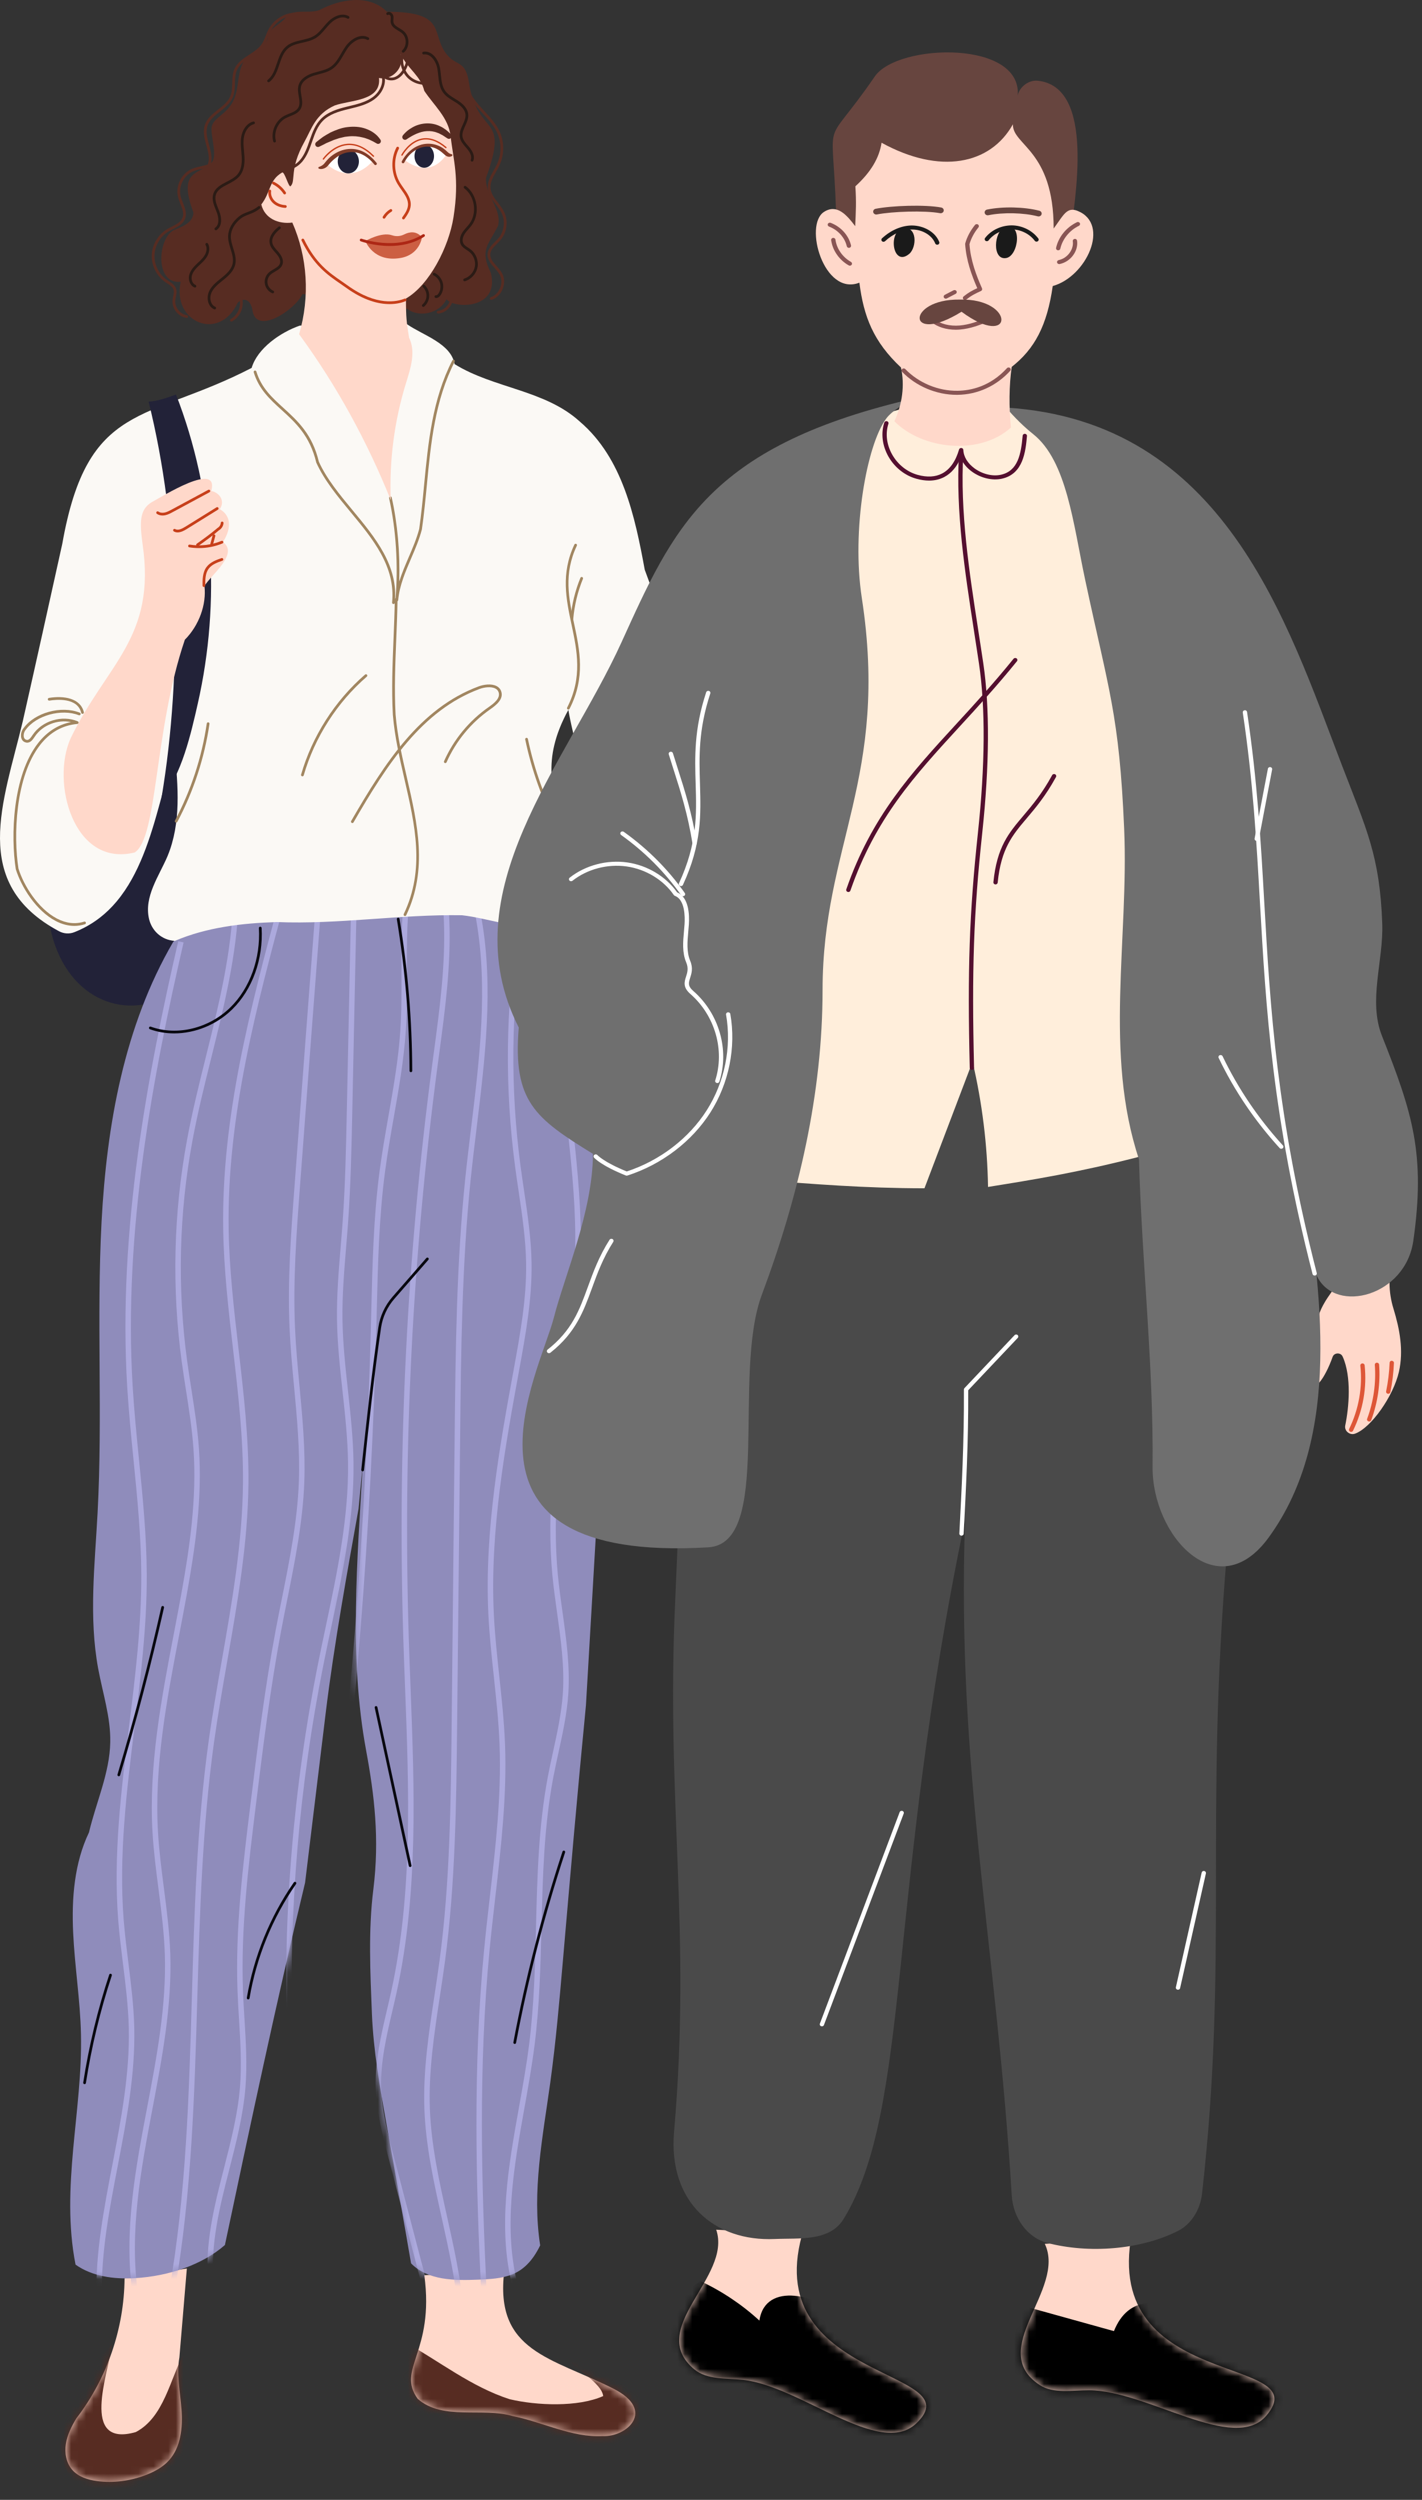 <svg width="190" height="334" viewBox="0 0 190 334" fill="none" xmlns="http://www.w3.org/2000/svg">
<rect x="0" y="0" width="190" height="334" fill="#333333" stroke="none"/>
<path d="M7.473 111.208C0.287 137.878 27.838 143.906 31.701 116.487C38.169 91 13.922 80.319 7.473 111.208Z" fill="#222238"/>
<path d="M16.644 304.402C16.593 311.111 14.305 317.785 10.191 323.128C9.559 324.181 8.993 325.303 8.802 326.516C8.611 327.729 8.839 329.057 9.645 329.984C10.463 330.925 11.742 331.328 12.978 331.494C15.166 331.789 17.421 331.471 19.484 330.682C20.623 330.246 21.73 329.651 22.554 328.75C24.175 326.977 24.427 324.35 24.253 321.953C24.079 319.557 23.565 317.141 23.969 314.978C24.302 311.015 24.634 307.052 24.966 303.089L16.644 304.402Z" fill="#FFD8CA"/>
<path d="M56.696 303.99C58.093 314.319 52.91 316.523 55.819 320.51C59.154 323.44 64.47 321.62 68.512 322.81C72.557 323.617 76.413 325.698 80.532 325.485C83.762 325.632 87.697 322.058 81.972 319.151C73.729 314.968 66.028 314.238 67.387 303.397L56.696 303.99Z" fill="#FFD8CA"/>
<mask id="mask0_1_853" style="mask-type:luminance" maskUnits="userSpaceOnUse" x="8" y="303" width="17" height="29">
<path d="M16.644 304.402C16.593 311.111 14.305 317.785 10.191 323.128C9.559 324.181 8.993 325.303 8.802 326.516C8.611 327.729 8.839 329.057 9.645 329.984C10.463 330.925 11.742 331.328 12.978 331.494C15.166 331.789 17.421 331.471 19.484 330.682C20.623 330.246 21.73 329.651 22.554 328.75C24.175 326.977 24.427 324.35 24.253 321.953C24.079 319.557 23.565 317.141 23.969 314.978C24.302 311.015 24.634 307.052 24.966 303.089L16.644 304.402Z" fill="white"/>
</mask>
<g mask="url(#mask0_1_853)">
<path d="M14.975 313.243C14.504 317.053 10.607 327.087 18.14 324.948C21.917 322.964 22.713 317.875 24.608 314.328C24.033 318.768 26.232 323.523 24.442 327.626C15.655 340.977 -1.412 330.542 14.975 313.243Z" fill="#572C22"/>
</g>
<mask id="mask1_1_853" style="mask-type:luminance" maskUnits="userSpaceOnUse" x="54" y="303" width="31" height="23">
<path d="M56.696 303.99C58.093 314.319 52.91 316.523 55.819 320.51C59.154 323.44 64.47 321.62 68.512 322.81C72.557 323.617 76.413 325.698 80.532 325.485C83.762 325.632 87.697 322.058 81.972 319.151C73.729 314.968 66.028 314.238 67.387 303.397L56.696 303.99Z" fill="white"/>
</mask>
<g mask="url(#mask1_1_853)">
<path d="M54.046 312.882C58.687 315.477 63.009 318.92 68.106 320.556C71.73 321.408 77.21 321.639 80.597 320.134C80.39 318.415 77.015 316.608 75.837 315.151C85.183 312.761 95.962 323.593 82.564 327.039C76.4 327.99 70.377 324.863 64.169 324.274C57.461 324.609 45.748 322.05 54.046 312.882Z" fill="#572C22"/>
</g>
<path d="M68.974 118.142L30.209 117.996L23.129 125.868C16.597 137.084 14.258 150.271 13.571 163.232C12.884 176.193 13.733 189.199 13.038 202.159C12.667 209.084 11.859 216.087 13.112 222.907C13.714 226.187 14.793 229.422 14.733 232.757C14.659 236.898 12.845 240.778 11.892 244.818C9.925 248.927 9.565 253.626 9.773 258.176C9.98 262.726 10.72 267.244 10.82 271.798C11.045 281.996 8.065 292.218 10.093 302.571C12.34 304.167 15.247 304.533 17.998 304.381C22.594 304.126 27.108 302.54 30.053 299.951C33.485 283.746 36.916 267.541 40.764 251.547C41.683 243.982 42.602 236.416 43.521 228.85C44.606 219.913 46.423 209.876 47.904 201.6C48.094 199.601 48.283 197.601 48.473 195.602C47.763 208.362 46.595 221.324 48.922 233.891C50.031 239.878 50.722 245.721 49.886 252.421C49.2 257.923 49.47 263.51 49.693 269.051C49.892 274.001 50.765 278.897 51.637 283.774C52.78 290.169 53.923 296.565 54.924 302.399C57.139 304.69 60.74 304.713 63.923 304.579C65.449 304.515 67.008 304.444 68.428 303.882C69.849 303.32 71.129 302.166 72.176 299.999C71.047 292.8 72.527 285.488 73.522 278.269C74.275 272.805 74.75 267.307 75.225 261.812C76.198 250.563 77.171 239.313 78.291 227.841C79.337 209.9 80.384 191.959 81.43 174.018C82.068 163.077 82.678 151.871 79.796 141.636C78.079 135.177 75.211 129.025 71.365 123.558L68.974 118.142Z" fill="#8F8CBB"/>
<mask id="mask2_1_853" style="mask-type:luminance" maskUnits="userSpaceOnUse" x="9" y="117" width="73" height="188">
<path d="M68.974 118.142L30.209 117.996L23.129 125.868C16.597 137.084 14.258 150.271 13.571 163.232C12.884 176.193 13.733 189.199 13.038 202.159C12.667 209.084 11.859 216.087 13.112 222.907C13.714 226.187 14.793 229.422 14.733 232.757C14.659 236.898 12.845 240.778 11.892 244.818C9.925 248.927 9.565 253.626 9.773 258.176C9.98 262.726 10.72 267.244 10.82 271.798C11.045 281.996 8.065 292.218 10.093 302.571C12.34 304.167 15.247 304.533 17.998 304.381C22.594 304.126 27.108 302.54 30.053 299.951C33.485 283.746 36.916 267.541 40.764 251.547C41.683 243.982 42.602 236.416 43.521 228.85C44.606 219.913 46.423 209.876 47.904 201.6C48.094 199.601 48.283 197.601 48.473 195.602C47.763 208.362 46.595 221.324 48.922 233.891C50.031 239.878 50.722 245.721 49.886 252.421C49.2 257.923 49.47 263.51 49.693 269.051C49.892 274.001 50.765 278.897 51.637 283.774C52.78 290.169 53.923 296.565 54.924 302.399C57.139 304.69 60.74 304.713 63.923 304.579C65.449 304.515 67.008 304.444 68.428 303.882C69.849 303.32 71.129 302.166 72.176 299.999C71.047 292.8 72.527 285.488 73.522 278.269C74.275 272.805 74.75 267.307 75.225 261.812C76.198 250.563 77.171 239.313 78.291 227.841C79.337 209.9 80.384 191.959 81.43 174.018C82.068 163.077 82.678 151.871 79.796 141.636C78.079 135.177 75.211 129.025 71.365 123.558L68.974 118.142Z" fill="white"/>
</mask>
<g mask="url(#mask2_1_853)">
<path d="M60.165 311.931C59.978 311.931 59.789 311.898 59.598 311.83C58.485 311.431 57.563 309.922 57.227 308.638L51.89 288.25C51.091 285.199 50.265 282.044 50.193 278.809C50.115 275.316 50.926 271.863 51.709 268.523C51.909 267.675 52.108 266.826 52.292 265.978C55.163 252.799 54.638 238.99 54.129 225.635C54.043 223.372 53.956 221.11 53.886 218.853C53.093 193.397 54.384 167.686 57.723 142.436C57.805 141.812 57.889 141.189 57.973 140.565C58.744 134.816 59.542 128.87 59.31 123.008C59.256 121.639 59.131 120.076 58.329 118.871C57.646 117.844 56.206 117.118 55.069 117.585C54.337 121.698 54.354 125.903 54.371 129.971C54.381 132.539 54.392 135.193 54.215 137.804C53.953 141.67 53.273 145.543 52.614 149.289C52.201 151.64 51.774 154.071 51.456 156.471C50.64 162.62 50.489 168.941 50.342 175.055L50.291 177.171C49.61 204.055 47.467 231.203 43.922 257.861C43.173 263.486 42.234 268.875 39.004 272.983L38.385 273.771L38.351 272.769C37.789 255.84 39.188 238.833 42.509 222.222C42.836 220.585 43.188 218.919 43.529 217.309C45.036 210.186 46.594 202.82 46.503 195.467C46.464 192.268 46.109 189.022 45.767 185.883C45.425 182.746 45.071 179.502 45.027 176.288C44.983 173.036 45.255 169.746 45.519 166.565C45.611 165.459 45.702 164.354 45.782 163.248C46.134 158.321 46.239 153.294 46.34 148.432L46.955 118.975C45.737 119.233 44.388 119.231 43.073 118.969C42.051 132.255 41.05 145.604 40.081 158.517C39.618 164.7 39.138 171.093 39.416 177.385C39.531 179.997 39.779 182.653 40.02 185.221C40.411 189.395 40.816 193.711 40.661 197.981C40.468 203.302 39.405 208.607 38.377 213.738C38.1 215.121 37.823 216.504 37.562 217.888C36.122 225.526 35.152 233.375 34.214 240.965C33.2 249.175 32.151 257.663 32.468 266.064C32.515 267.297 32.592 268.554 32.666 269.769C32.851 272.774 33.042 275.88 32.792 278.939C32.492 282.62 31.553 286.284 30.645 289.828C29.38 294.766 28.073 299.864 28.552 304.94L28.615 304.92V305.421C28.615 305.458 28.615 305.495 28.618 305.554L28.301 305.581L28.361 305.769C26.686 306.308 24.863 306.567 22.952 306.534L22.524 306.527L22.598 306.105C24.872 293.215 25.259 279.839 25.634 266.904C25.96 255.65 26.297 244.013 27.871 232.692C28.379 229.033 29.027 225.33 29.654 221.748C31.003 214.037 32.398 206.064 32.466 198.132C32.517 192.178 31.818 186.145 31.143 180.311C30.535 175.063 29.908 169.635 29.822 164.26C29.582 149.233 33.488 134.549 37.315 120.34C35.624 120.46 33.876 120.5 31.881 120.465C31.664 127.494 29.925 134.497 28.242 141.272C27.336 144.923 26.398 148.698 25.707 152.44C23.916 162.138 23.678 172.01 24.998 181.783C25.173 183.074 25.378 184.387 25.577 185.655C25.978 188.22 26.393 190.871 26.579 193.511C27.049 200.197 26.065 206.904 24.933 213.156C24.615 214.91 24.274 216.695 23.944 218.42C22.297 227.027 20.594 235.926 21.107 244.752C21.253 247.261 21.581 249.805 21.899 252.265C22.27 255.135 22.653 258.102 22.752 261.05C22.985 267.971 21.663 274.938 20.384 281.675C18.83 289.867 17.222 298.338 18.471 306.635L18.512 306.911L18.257 307.024C16.662 307.729 14.796 307.821 13.14 307.276L12.895 307.195L12.889 306.938C12.738 301.075 13.898 295.038 15.021 289.2C16.168 283.235 17.354 277.067 17.208 270.92C17.139 268.058 16.779 265.158 16.43 262.354C16.193 260.451 15.948 258.483 15.795 256.536C15.12 247.933 16.193 239.221 17.231 230.796C18.053 224.119 18.904 217.214 18.878 210.408C18.858 205.292 18.343 200.106 17.844 195.09C17.525 191.884 17.196 188.57 16.998 185.299C15.733 164.407 19.735 143.475 23.816 125.754L24.529 125.918C20.459 143.588 16.468 164.456 17.727 185.255C17.925 188.511 18.253 191.819 18.572 195.018C19.072 200.051 19.589 205.255 19.609 210.405C19.635 217.258 18.782 224.186 17.956 230.886C16.923 239.275 15.854 247.949 16.524 256.479C16.676 258.409 16.92 260.369 17.155 262.263C17.507 265.086 17.87 268.004 17.939 270.903C18.087 277.128 16.894 283.335 15.74 289.338C14.591 295.313 13.505 300.962 13.614 306.656C14.949 307.035 16.414 306.965 17.707 306.461C16.518 298.133 18.118 289.699 19.667 281.539C20.938 274.841 22.252 267.915 22.023 261.075C21.924 258.162 21.543 255.212 21.175 252.36C20.855 249.887 20.524 247.33 20.377 244.795C19.859 235.879 21.571 226.934 23.226 218.284C23.555 216.56 23.897 214.777 24.214 213.026C25.338 206.821 26.315 200.169 25.85 193.563C25.667 190.954 25.254 188.318 24.855 185.769C24.656 184.497 24.45 183.181 24.274 181.881C22.943 172.032 23.183 162.082 24.988 152.308C25.683 148.544 26.624 144.758 27.533 141.096C29.236 134.242 30.996 127.155 31.16 120.084L31.169 119.719L31.534 119.727C33.863 119.778 35.844 119.729 37.773 119.573L38.29 119.531L38.155 120.032C34.3 134.347 30.313 149.149 30.553 164.249C30.638 169.587 31.265 174.996 31.87 180.228C32.548 186.084 33.248 192.139 33.197 198.139C33.13 206.131 31.729 214.135 30.374 221.875C29.749 225.45 29.102 229.147 28.595 232.793C27.028 244.075 26.691 255.692 26.365 266.926C25.994 279.744 25.61 292.995 23.394 305.806C24.958 305.794 26.45 305.58 27.841 305.166C27.308 299.912 28.644 294.696 29.938 289.647C30.838 286.133 31.769 282.499 32.064 278.881C32.309 275.873 32.12 272.793 31.938 269.814C31.863 268.595 31.785 267.334 31.739 266.092C31.419 257.633 32.472 249.114 33.489 240.876C34.429 233.274 35.4 225.414 36.845 217.753C37.106 216.366 37.384 214.98 37.662 213.594C38.684 208.492 39.741 203.217 39.932 197.955C40.085 193.733 39.683 189.44 39.294 185.289C39.052 182.712 38.803 180.047 38.687 177.417C38.407 171.082 38.888 164.666 39.354 158.463C40.333 145.413 41.345 131.919 42.377 118.494L42.41 118.065L42.828 118.167C44.326 118.531 45.891 118.527 47.233 118.155L47.706 118.024L47.072 148.445C46.97 153.318 46.865 158.355 46.511 163.3C46.432 164.409 46.34 165.516 46.248 166.625C45.986 169.789 45.715 173.061 45.759 176.278C45.802 179.458 46.154 182.684 46.494 185.803C46.839 188.959 47.195 192.223 47.235 195.458C47.327 202.892 45.76 210.298 44.245 217.46C43.905 219.068 43.553 220.731 43.226 222.366C39.986 238.575 38.582 255.164 39.05 271.686C41.673 267.854 42.489 263.097 43.198 257.764C46.74 231.132 48.881 204.01 49.561 177.152L49.613 175.038C49.759 168.905 49.911 162.563 50.732 156.375C51.052 153.96 51.481 151.521 51.895 149.163C52.551 145.436 53.228 141.582 53.487 137.755C53.663 135.17 53.651 132.529 53.641 129.975C53.624 125.812 53.606 121.508 54.385 117.269L54.417 117.094L54.575 117.011C56.131 116.197 58.052 117.133 58.939 118.467C59.846 119.83 59.984 121.512 60.041 122.98C60.276 128.906 59.474 134.882 58.698 140.663C58.614 141.286 58.531 141.909 58.448 142.532C55.115 167.743 53.826 193.414 54.618 218.831C54.688 221.087 54.774 223.346 54.86 225.608C55.371 239.008 55.898 252.864 53.008 266.134C52.822 266.986 52.622 267.838 52.422 268.691C51.649 271.986 50.85 275.394 50.925 278.793C50.995 281.943 51.81 285.056 52.598 288.065L57.935 308.454C58.219 309.541 59.012 310.844 59.846 311.142C60.152 311.252 60.434 311.208 60.708 311.009C61.282 310.593 61.285 309.666 61.222 308.904C60.877 304.68 59.937 300.447 59.027 296.355C57.976 291.626 56.889 286.737 56.706 281.808C56.516 276.702 57.297 271.569 58.051 266.605C58.286 265.062 58.528 263.467 58.737 261.899C60.128 251.477 60.239 240.785 60.347 230.445L60.752 191.609C60.869 180.419 60.99 168.848 62.159 157.519C62.399 155.19 62.688 152.817 62.968 150.522C64.076 141.423 65.222 132.014 63.63 122.926C63.407 121.654 62.73 117.784 65.251 116.639C65.958 116.318 66.751 116.322 67.546 116.65C68.56 117.07 69.434 117.978 69.827 119.022C70.459 120.699 70.18 122.496 69.91 124.234L69.894 124.337C68.272 134.797 68.162 145.42 69.567 155.911C69.708 156.967 69.865 158.022 70.022 159.077C70.492 162.244 70.979 165.519 71.027 168.783C71.097 173.589 70.218 178.397 69.369 183.046C67.524 193.143 65.439 204.557 65.983 215.652C66.119 218.429 66.421 221.246 66.713 223.971C67.031 226.941 67.361 230.013 67.478 233.054C67.742 239.89 66.948 246.798 66.18 253.478C65.916 255.78 65.643 258.16 65.417 260.499C63.903 276.177 64.324 291.73 65.021 306.222L68.442 305.387C66.478 297.581 67.934 289.437 69.343 281.558C69.841 278.775 70.356 275.897 70.709 273.085C71.361 267.892 71.493 262.549 71.62 257.382C71.783 250.784 71.951 243.96 73.204 237.361C73.418 236.237 73.666 235.101 73.907 234.003C74.46 231.472 75.033 228.855 75.205 226.243C75.44 222.668 74.931 219.031 74.439 215.513C74.209 213.871 73.971 212.173 73.81 210.496C72.991 201.941 74.112 193.27 75.196 184.885C76.029 178.436 76.891 171.768 76.865 165.196C76.844 159.937 76.254 154.595 75.684 149.429C74.887 142.22 74.064 134.767 74.773 127.42L75.501 127.491C74.799 134.762 75.618 142.177 76.41 149.348C76.983 154.534 77.576 159.895 77.596 165.193C77.623 171.813 76.758 178.506 75.921 184.978C74.842 193.324 73.727 201.953 74.538 210.426C74.697 212.088 74.934 213.778 75.163 215.412C75.66 218.967 76.175 222.641 75.935 226.292C75.759 228.958 75.181 231.603 74.621 234.16C74.382 235.254 74.135 236.385 73.923 237.499C72.681 244.039 72.513 250.832 72.351 257.402C72.224 262.586 72.092 267.947 71.434 273.178C71.079 276.008 70.563 278.896 70.063 281.688C68.647 289.61 67.181 297.802 69.242 305.561L69.338 305.921L64.334 307.142L64.313 306.7C63.603 292.055 63.157 276.314 64.69 260.43C64.917 258.083 65.191 255.701 65.456 253.396C66.22 246.743 67.011 239.864 66.749 233.084C66.632 230.067 66.304 227.008 65.987 224.049C65.694 221.315 65.391 218.487 65.253 215.689C64.705 204.509 66.798 193.052 68.645 182.943C69.493 178.301 70.366 173.529 70.296 168.795C70.25 165.579 69.767 162.329 69.3 159.185C69.142 158.127 68.985 157.068 68.843 156.009C67.428 145.448 67.54 134.755 69.173 124.225L69.189 124.123C69.445 122.478 69.709 120.777 69.145 119.28C68.821 118.419 68.102 117.671 67.268 117.326C66.848 117.153 66.21 117.008 65.555 117.305C64.205 117.918 63.812 119.716 64.352 122.8C65.962 131.995 64.809 141.459 63.694 150.61C63.415 152.902 63.127 155.272 62.887 157.595C61.722 168.89 61.601 180.444 61.484 191.618L61.079 230.453C60.971 240.815 60.859 251.53 59.463 261.996C59.253 263.571 59.01 265.169 58.775 266.715C58.026 271.646 57.25 276.744 57.438 281.781C57.618 286.643 58.698 291.5 59.742 296.196C60.657 300.313 61.603 304.57 61.952 308.845C62.03 309.797 62.007 310.971 61.138 311.601C60.833 311.821 60.504 311.931 60.165 311.931Z" fill="#ACA9DD"/>
</g>
<path d="M48.453 196.585C48.447 196.585 48.44 196.585 48.434 196.584C48.333 196.573 48.261 196.484 48.271 196.383C48.958 189.977 49.667 183.352 50.552 177.356C50.775 175.843 51.428 174.431 52.438 173.272L56.966 168.081C57.033 168.005 57.149 167.998 57.224 168.063C57.3 168.13 57.308 168.245 57.242 168.321L52.713 173.513C51.749 174.618 51.126 175.965 50.913 177.409C50.03 183.399 49.32 190.019 48.635 196.422C48.625 196.516 48.546 196.585 48.453 196.585Z" fill="#08080F"/>
<path d="M54.9 143.251C54.8 143.251 54.718 143.17 54.718 143.069C54.694 136.307 54.124 129.495 53.023 122.823C53.007 122.724 53.074 122.63 53.174 122.613C53.275 122.596 53.368 122.664 53.384 122.764C54.488 129.455 55.06 136.286 55.083 143.068C55.083 143.169 55.002 143.251 54.901 143.252L54.9 143.251Z" fill="#08080F"/>
<path d="M23.272 138.071C22.158 138.071 21.058 137.889 20.022 137.513C19.927 137.478 19.878 137.373 19.912 137.278C19.947 137.184 20.052 137.135 20.147 137.169C23.646 138.441 27.921 137.405 30.785 134.59C33.398 132.021 34.822 128.064 34.592 124.004C34.586 123.903 34.663 123.817 34.764 123.812C34.862 123.807 34.951 123.883 34.957 123.984C35.193 128.147 33.728 132.209 31.041 134.851C28.924 136.931 26.059 138.071 23.272 138.071Z" fill="#08080F"/>
<path d="M76.711 138.791C76.691 138.791 76.671 138.788 76.652 138.781C76.294 138.66 75.931 138.551 75.568 138.443C74.951 138.258 74.314 138.067 73.706 137.812C71.408 136.847 69.412 134.858 68.228 132.356C67.181 130.144 66.719 127.566 66.853 124.694C66.858 124.593 66.939 124.508 67.044 124.52C67.145 124.524 67.223 124.61 67.218 124.711C67.087 127.523 67.537 130.042 68.558 132.2C69.704 134.621 71.632 136.544 73.848 137.475C74.438 137.723 75.065 137.911 75.673 138.093C76.04 138.202 76.407 138.312 76.769 138.436C76.865 138.468 76.916 138.572 76.884 138.667C76.858 138.743 76.787 138.791 76.711 138.791Z" fill="#08080F"/>
<path d="M15.872 237.323C15.855 237.323 15.837 237.32 15.819 237.315C15.722 237.287 15.668 237.185 15.697 237.088C17.901 229.732 19.873 222.205 21.558 214.715C21.581 214.616 21.679 214.555 21.777 214.577C21.876 214.599 21.937 214.697 21.915 214.795C20.228 222.293 18.253 229.829 16.047 237.193C16.023 237.272 15.951 237.323 15.872 237.323Z" fill="#08080F"/>
<path d="M11.299 278.461C11.29 278.461 11.281 278.46 11.271 278.458C11.171 278.443 11.103 278.35 11.119 278.25C11.875 273.371 13.043 268.521 14.592 263.832C14.624 263.736 14.727 263.684 14.822 263.716C14.918 263.748 14.97 263.851 14.939 263.947C13.396 268.617 12.233 273.448 11.48 278.306C11.466 278.396 11.388 278.461 11.299 278.461Z" fill="#08080F"/>
<path d="M54.803 249.453C54.719 249.453 54.643 249.395 54.625 249.309L50.068 228.167C50.047 228.068 50.11 227.971 50.208 227.949C50.308 227.93 50.404 227.991 50.425 228.09L54.982 249.232C55.003 249.331 54.94 249.427 54.842 249.449C54.829 249.452 54.816 249.453 54.803 249.453Z" fill="#08080F"/>
<path d="M68.774 273.089C68.763 273.089 68.751 273.088 68.74 273.086C68.641 273.067 68.576 272.972 68.594 272.873C70.212 264.271 72.421 255.695 75.16 247.381C75.192 247.285 75.295 247.232 75.391 247.265C75.487 247.296 75.539 247.4 75.507 247.496C72.773 255.794 70.567 264.355 68.953 272.941C68.937 273.028 68.86 273.089 68.774 273.089Z" fill="#08080F"/>
<path d="M33.162 267.135C33.152 267.135 33.142 267.135 33.132 267.133C33.032 267.116 32.965 267.022 32.981 266.923C33.902 261.418 36.074 256.087 39.26 251.505C39.318 251.422 39.432 251.402 39.515 251.46C39.598 251.517 39.618 251.631 39.56 251.714C36.404 256.251 34.254 261.531 33.342 266.983C33.327 267.072 33.249 267.135 33.162 267.135Z" fill="#08080F"/>
<path d="M40.055 43.505C37.489 44.397 34.4 46.522 33.623 49.157C19.522 56.44 11.702 53.525 8.32 72.669C6.556 80.646 4.793 88.623 3.047 96.351C0.483 107.157 -4.132 118.009 7.901 124.427C8.519 124.757 9.257 124.812 9.91 124.557C19.384 120.848 20.551 108.865 23.328 100.297C23.807 105.021 24.211 109.972 22.395 114.36C21.273 117.031 19.211 119.762 19.918 122.802C20.272 124.257 21.469 125.577 23.356 125.714C27.626 123.89 32.331 123.346 36.971 123.192C45.25 123.536 53.508 122.144 61.729 122.283C65.28 122.686 68.787 124.138 71.899 123.613C82.761 112.097 68.494 108.411 75.941 94.844C76.941 100.844 83.465 125.306 92.325 118.024C96.744 112.444 102.732 102.51 98.69 95.704C98.406 99.721 99.204 104.49 95.132 106.333C92.703 107.263 89.985 105.486 88.593 103.29C85.425 98.461 88.616 93.501 90.74 88.779C89.256 84.632 87.773 80.486 86.15 76.135C84.844 69.034 83.198 61.205 77.456 56.313C72.795 52.081 65.961 51.891 60.743 48.652C60.239 45.859 56.504 44.801 54.383 43.316L40.055 43.505Z" fill="#FBF9F5"/>
<path d="M52.573 80.704C52.567 80.704 52.561 80.704 52.555 80.703C52.455 80.694 52.382 80.604 52.391 80.504C52.871 75.698 49.812 72.004 46.853 68.432C45.118 66.339 43.325 64.174 42.259 61.806C41.404 58.212 39.482 56.463 37.623 54.772C36.066 53.356 34.596 52.018 33.902 49.743C33.873 49.647 33.928 49.545 34.024 49.516C34.121 49.486 34.222 49.541 34.252 49.637C34.916 51.816 36.35 53.121 37.869 54.502C39.769 56.231 41.733 58.018 42.604 61.689C43.638 63.98 45.415 66.125 47.134 68.2C50.14 71.829 53.249 75.582 52.755 80.54C52.745 80.634 52.666 80.704 52.573 80.704Z" fill="#A18660"/>
<path d="M53.023 80.347C53.017 80.347 53.012 80.347 53.006 80.346C52.906 80.338 52.831 80.249 52.84 80.149C53.225 75.559 52.92 70.728 51.982 66.546C51.96 66.447 52.022 66.35 52.12 66.328C52.219 66.306 52.316 66.368 52.338 66.466C53.116 69.934 53.462 73.843 53.345 77.694C53.685 76.595 54.143 75.529 54.592 74.484C55.122 73.25 55.67 71.973 56.011 70.67C56.292 68.718 56.487 66.684 56.675 64.717C57.211 59.138 57.764 53.368 60.43 48.161C60.476 48.071 60.586 48.036 60.676 48.081C60.766 48.127 60.801 48.237 60.755 48.327C58.121 53.473 57.571 59.207 57.039 64.752C56.85 66.723 56.655 68.761 56.368 70.742C56.016 72.092 55.463 73.381 54.927 74.628C54.164 76.406 53.374 78.245 53.204 80.18C53.196 80.275 53.116 80.347 53.023 80.347Z" fill="#A18660"/>
<path d="M54.111 122.39C54.084 122.39 54.057 122.384 54.032 122.372C53.941 122.329 53.902 122.22 53.946 122.128C56.807 116.134 55.459 110.271 54.032 104.064C53.39 101.271 52.726 98.382 52.492 95.504C52.307 92.11 52.447 88.662 52.582 85.328C52.652 83.606 52.724 81.826 52.751 80.078C52.752 79.977 52.838 79.898 52.936 79.898C53.037 79.899 53.117 79.982 53.116 80.083C53.089 81.835 53.017 83.618 52.948 85.342C52.813 88.669 52.673 92.108 52.857 95.479C53.088 98.326 53.749 101.201 54.389 103.982C55.767 109.977 57.192 116.176 54.276 122.286C54.244 122.352 54.179 122.39 54.111 122.39Z" fill="#A18660"/>
<path d="M40.406 103.723C40.389 103.723 40.373 103.721 40.355 103.716C40.258 103.688 40.202 103.587 40.23 103.49C41.71 98.365 44.744 93.62 48.776 90.127C48.852 90.062 48.967 90.069 49.033 90.146C49.099 90.222 49.091 90.338 49.015 90.404C45.036 93.85 42.041 98.534 40.582 103.591C40.559 103.671 40.485 103.723 40.406 103.723Z" fill="#A18660"/>
<path d="M47.08 109.964C47.049 109.964 47.018 109.956 46.989 109.939C46.902 109.889 46.872 109.777 46.922 109.69C51.434 101.879 56.131 94.626 63.944 91.71C64.614 91.463 65.644 91.303 66.346 91.664C66.678 91.835 66.896 92.099 66.992 92.45C67.252 93.4 66.395 94.149 65.523 94.756C62.959 96.541 60.934 98.993 59.666 101.849C59.625 101.941 59.518 101.983 59.425 101.941C59.333 101.9 59.291 101.792 59.332 101.7C60.627 98.784 62.696 96.279 65.314 94.457C66.082 93.922 66.839 93.277 66.639 92.546C66.57 92.295 66.42 92.113 66.179 91.989C65.62 91.701 64.718 91.814 64.072 92.053C56.373 94.926 51.716 102.122 47.239 109.872C47.205 109.931 47.144 109.964 47.08 109.964Z" fill="#A18660"/>
<path d="M74.517 110.618C74.451 110.618 74.388 110.582 74.355 110.519C72.437 106.821 71.031 102.878 70.176 98.802C70.155 98.703 70.218 98.606 70.317 98.585C70.416 98.565 70.513 98.628 70.534 98.727C71.382 102.771 72.777 106.682 74.68 110.351C74.726 110.441 74.691 110.551 74.601 110.597C74.574 110.611 74.546 110.618 74.517 110.618Z" fill="#A18660"/>
<path d="M75.94 94.803C75.912 94.803 75.883 94.796 75.857 94.783C75.767 94.737 75.731 94.627 75.778 94.537C77.856 90.484 77.096 86.908 76.362 83.449C75.65 80.096 74.915 76.629 76.746 72.755C76.789 72.664 76.897 72.624 76.989 72.668C77.081 72.711 77.12 72.82 77.076 72.911C75.298 76.674 75.988 79.928 76.72 83.373C77.467 86.894 78.24 90.536 76.102 94.703C76.071 94.767 76.007 94.803 75.94 94.803Z" fill="#A18660"/>
<path d="M76.413 82.864C76.407 82.864 76.402 82.864 76.397 82.864C76.296 82.855 76.222 82.766 76.231 82.666C76.394 80.787 76.838 78.949 77.551 77.202C77.589 77.108 77.695 77.064 77.789 77.102C77.882 77.14 77.927 77.246 77.889 77.34C77.19 79.052 76.755 80.855 76.595 82.697C76.587 82.793 76.507 82.864 76.413 82.864Z" fill="#A18660"/>
<path d="M91.288 114.102C90.44 114.102 89.569 113.938 88.698 113.604C85.435 112.351 82.99 109.115 82.752 105.734C82.416 101.623 83.139 94.492 87.662 92.074C85.802 92.57 84.942 94.29 84.04 96.093C83.569 97.035 83.082 98.008 82.441 98.778C82.417 98.807 82.385 98.827 82.349 98.837C81.686 99.019 81.19 98.947 80.876 98.624C80.495 98.232 80.444 97.496 80.731 96.554C81.347 94.537 83.316 92.085 85.422 91.642C85.52 91.621 85.618 91.684 85.639 91.783C85.659 91.882 85.596 91.979 85.498 91.999C83.521 92.415 81.666 94.743 81.081 96.66C80.837 97.458 80.858 98.081 81.138 98.369C81.344 98.582 81.7 98.625 82.197 98.499C82.793 97.769 83.26 96.834 83.713 95.93C84.8 93.758 85.924 91.521 88.922 91.566C89.012 91.567 89.087 91.634 89.1 91.723C89.112 91.812 89.058 91.897 88.972 91.923C83.594 93.572 82.76 101.363 83.116 105.706C83.344 108.953 85.694 112.059 88.829 113.263C91.319 114.219 93.722 113.75 95.593 111.945C95.666 111.875 95.782 111.877 95.852 111.95C95.922 112.022 95.919 112.138 95.847 112.208C94.552 113.458 92.966 114.102 91.288 114.102Z" fill="#A18660"/>
<path d="M9.931 123.707C9.108 123.707 8.273 123.487 7.438 123.05C4.822 121.679 2.842 118.503 2.11 116.132C1.421 111.753 1.652 103.681 5.087 99.288C6.279 97.764 7.755 96.821 9.485 96.477C7.691 96.105 5.687 96.866 4.658 98.403L4.633 98.44C4.398 98.792 4.105 99.23 3.619 99.23C3.618 99.23 3.617 99.23 3.616 99.23C3.257 99.197 3.001 99.011 2.878 98.707C2.705 98.276 2.824 97.661 3.157 97.275C4.662 95.207 8.172 94.24 10.66 95.218C10.754 95.255 10.8 95.361 10.763 95.455C10.726 95.549 10.619 95.595 10.526 95.558C8.22 94.651 4.844 95.579 3.443 97.502C3.192 97.794 3.095 98.267 3.217 98.57C3.289 98.749 3.426 98.845 3.634 98.865C3.909 98.865 4.132 98.531 4.329 98.236L4.354 98.199C5.626 96.299 8.277 95.498 10.388 96.374C10.466 96.406 10.512 96.487 10.499 96.57C10.486 96.654 10.418 96.717 10.334 96.725C8.355 96.899 6.686 97.836 5.375 99.512C2.011 103.814 1.792 111.758 2.466 116.049C3.17 118.325 5.084 121.403 7.607 122.726C8.839 123.371 10.062 123.509 11.243 123.136C11.339 123.105 11.442 123.159 11.472 123.255C11.503 123.351 11.449 123.454 11.353 123.484C10.884 123.633 10.409 123.707 9.931 123.707Z" fill="#A18660"/>
<path d="M11.024 95.377C10.941 95.377 10.867 95.32 10.847 95.236C10.36 93.161 7.475 93.465 6.602 93.608C6.503 93.625 6.408 93.556 6.392 93.457C6.376 93.357 6.443 93.263 6.543 93.247C8.504 92.927 10.758 93.259 11.202 95.153C11.225 95.251 11.164 95.349 11.066 95.372C11.052 95.375 11.038 95.377 11.024 95.377Z" fill="#A18660"/>
<path d="M23.538 109.903C23.509 109.903 23.48 109.896 23.452 109.882C23.363 109.835 23.329 109.724 23.376 109.635C25.527 105.575 26.958 101.212 27.628 96.667C27.642 96.567 27.734 96.496 27.835 96.513C27.935 96.528 28.004 96.621 27.989 96.72C27.313 101.307 25.87 105.71 23.699 109.806C23.667 109.868 23.603 109.903 23.538 109.903Z" fill="#A18660"/>
<path d="M19.856 53.659C23.939 70.112 24.43 89.528 21.589 106.546C24.241 103.743 25.566 97.802 26.42 94.039C29.526 80.352 28.595 65.773 23.517 52.708C22.277 53.16 21.038 53.612 19.856 53.659Z" fill="#222238"/>
<path d="M9.461 98.595C6.767 104.464 9.793 115.917 17.997 113.897C21.104 111.902 20.554 97.669 24.699 85.473C26.605 83.553 27.602 80.765 27.32 78.297C28.181 76.816 31.972 73.989 29.781 72.419C30.713 71.009 31.162 69.07 29.364 68.025C30.06 67.041 29.477 65.878 28.231 65.593C29.319 61.503 21.638 66.374 20.313 67.073C18.567 68.08 18.683 69.938 19.047 72.683C20.891 85.214 14.264 88.689 9.461 98.595Z" fill="#FFD8CA"/>
<path d="M107.636 62.773C108.028 65.409 107.837 67.069 107.809 69.409C107.805 69.742 107.662 70.059 107.413 70.28C104.603 72.779 100.887 76.701 100.887 76.701C99.286 81.902 98.785 93.701 98.566 99.245C98.532 101.136 98.492 103.173 97.362 104.69C92.935 109.615 86.222 103.865 87.04 98.214C87.699 91.417 92.851 85.978 93.74 78.576C93.618 76.924 93.382 74.322 95.062 72.201C96.793 70.014 100.188 68.306 101.638 63.319C101.79 62.742 102.657 61.842 103.228 62.378C103.521 61.538 104.157 60.69 105.041 61.303C105.303 60.438 106.523 60.274 106.653 61.144C107.063 61.281 107.585 62.101 107.636 62.773Z" fill="#FFD8CA"/>
<path d="M101.065 69.6C101.037 69.6 101.008 69.594 100.981 69.58C100.892 69.534 100.857 69.423 100.903 69.333C102.255 66.713 102.732 65.652 102.911 62.591C102.917 62.49 103.003 62.415 103.104 62.419C103.204 62.425 103.282 62.511 103.276 62.612C103.092 65.746 102.606 66.83 101.227 69.501C101.195 69.564 101.131 69.6 101.065 69.6Z" fill="#C73F1A"/>
<path d="M103.718 69.739C103.699 69.739 103.68 69.736 103.66 69.729C103.565 69.698 103.513 69.594 103.545 69.498C104.606 66.289 104.693 64.796 104.852 62.085L104.888 61.475C104.894 61.374 104.982 61.3 105.081 61.304C105.182 61.31 105.259 61.396 105.253 61.497L105.217 62.106C105.062 64.757 104.968 66.358 103.892 69.613C103.866 69.69 103.795 69.739 103.718 69.739Z" fill="#C73F1A"/>
<path d="M106.081 69.6C106.069 69.6 106.058 69.599 106.046 69.597C105.947 69.578 105.882 69.482 105.901 69.383C106.524 66.152 106.572 63.97 106.448 61.495C106.443 61.395 106.521 61.309 106.622 61.304C106.722 61.294 106.808 61.377 106.814 61.478C106.939 63.979 106.89 66.185 106.261 69.452C106.243 69.539 106.167 69.6 106.081 69.6Z" fill="#C73F1A"/>
<path d="M21.722 68.876C21.432 68.876 21.164 68.799 20.955 68.65C20.873 68.591 20.855 68.477 20.913 68.394C20.972 68.313 21.086 68.294 21.168 68.352C21.38 68.504 21.689 68.549 22.015 68.478C22.33 68.409 22.628 68.248 22.917 68.093L27.823 65.449C27.912 65.401 28.023 65.434 28.07 65.523C28.118 65.612 28.085 65.723 27.996 65.77L23.09 68.415C22.779 68.582 22.458 68.755 22.093 68.835C21.968 68.863 21.843 68.876 21.722 68.876Z" fill="#C73F1A"/>
<path d="M23.735 71.137C23.561 71.137 23.389 71.098 23.226 71.004C23.138 70.954 23.108 70.842 23.158 70.754C23.208 70.667 23.319 70.637 23.408 70.687C23.797 70.911 24.329 70.641 24.749 70.38L28.927 67.786C29.013 67.733 29.126 67.759 29.179 67.845C29.232 67.93 29.206 68.043 29.12 68.097L24.942 70.691C24.584 70.913 24.154 71.137 23.735 71.137Z" fill="#C73F1A"/>
<path d="M26.585 73.23C26.151 73.23 25.719 73.196 25.294 73.126C25.195 73.11 25.127 73.016 25.143 72.916C25.16 72.817 25.253 72.749 25.353 72.766C26.766 72.997 28.272 72.82 29.593 72.269C29.686 72.231 29.793 72.274 29.832 72.367C29.87 72.46 29.827 72.567 29.733 72.606C28.747 73.018 27.663 73.23 26.585 73.23Z" fill="#C73F1A"/>
<path d="M26.396 72.975C26.339 72.975 26.283 72.949 26.247 72.899C26.189 72.817 26.206 72.704 26.288 72.646L26.292 72.643C27.203 71.994 28.144 71.324 29.058 70.544C29.319 70.389 29.482 70.127 29.5 69.858C29.506 69.757 29.591 69.686 29.694 69.688C29.795 69.694 29.871 69.782 29.864 69.882C29.838 70.276 29.609 70.643 29.268 70.841C28.369 71.612 27.421 72.287 26.504 72.941C26.471 72.964 26.433 72.975 26.396 72.975Z" fill="#C73F1A"/>
<path d="M28.29 72.866C28.273 72.866 28.258 72.864 28.242 72.859C28.144 72.833 28.087 72.732 28.113 72.635L28.413 71.53C28.439 71.433 28.539 71.375 28.637 71.402C28.734 71.428 28.792 71.528 28.765 71.626L28.466 72.731C28.444 72.812 28.37 72.866 28.29 72.866Z" fill="#C73F1A"/>
<path d="M27.248 78.426C27.148 78.426 27.066 78.346 27.065 78.246C27.056 77.508 27.044 76.498 27.595 75.759C28.093 75.092 28.924 74.803 29.592 74.571C29.687 74.538 29.791 74.588 29.824 74.684C29.858 74.779 29.807 74.883 29.712 74.916C29.091 75.132 28.318 75.4 27.887 75.978C27.446 76.569 27.419 77.352 27.43 78.241C27.431 78.342 27.35 78.425 27.25 78.426C27.25 78.426 27.248 78.426 27.248 78.426Z" fill="#C73F1A"/>
<path d="M40.414 39.278C39.464 41.376 34.25 44.858 33.739 41.486C33.552 40.258 32.763 39.571 31.76 40.439C29.323 45.736 22.943 43.057 24.145 37.643C20.693 38.035 21.047 32.015 23.129 30.798C24.218 30.327 25.812 29.811 25.849 28.401C23.698 22.654 26.591 23.389 28.289 21.705C29.075 20.925 28.155 18.186 28.265 17.085C28.409 15.642 30.461 15.348 31.327 13.119C32.016 11.344 31.641 9.388 32.803 7.879C33.59 6.856 35.709 6.229 35.833 4.866C35.93 3.794 37.451 3.255 38.123 2.414C39.241 1.014 40.991 1.918 42.688 1.346C45.381 -0.11 49.326 -0.843 51.688 1.566C60.262 1.566 57.262 4.797 59.987 7.597C61.148 8.79 62.213 8.174 62.656 11.028C63.81 18.462 68.149 14.963 64.939 23.769C64.775 26.01 67.124 28.021 66.539 30.19C65.23 32.793 64.073 33.383 65.578 36.429C66.829 41.381 60.616 41.278 59.653 39.976C58.778 41.85 56.036 42.517 54.397 41.255L40.414 39.278Z" fill="#572C22"/>
<path d="M53.546 7.239C54.091 8.979 52.423 10.803 50.641 10.415C50.965 13.538 46.778 13.347 44.725 14.091C42.156 15.243 41.645 17.201 40.695 18.91C38.6 22.68 39.574 24.13 38.831 24.874C38.58 25.126 38.019 22.838 37.688 23.055C35.915 24.081 36.183 25.695 34.914 27.319C35.364 29.182 37.181 29.978 39.058 29.737C41.078 34.33 41.443 39.631 39.965 44.655C44.985 51.504 49.085 59.028 52.212 66.818C51.998 61.526 52.694 56.198 54.261 51.139C54.866 49.187 55.586 47.005 54.657 45.116C54.327 43.044 54.241 42.52 54.241 39.887C57.381 38.066 59.969 32.992 60.593 29.031C61.421 23.779 60.553 21.355 60.211 18.212C59.941 15.732 57.974 14.086 56.69 12.136C56.187 10.074 54.469 9.209 53.546 7.239Z" fill="#FFD8CA"/>
<path d="M52.053 40.63C50.618 40.63 48.639 40.171 46.257 38.453C45.995 38.264 45.727 38.081 45.458 37.895C43.799 36.755 41.919 35.464 40.297 32.149C40.253 32.058 40.29 31.949 40.381 31.904C40.472 31.86 40.581 31.898 40.626 31.988C42.205 35.217 43.964 36.425 45.665 37.594C45.937 37.781 46.206 37.966 46.471 38.157C50.344 40.949 53.069 40.305 54.061 39.899C54.154 39.86 54.261 39.905 54.299 39.998C54.337 40.092 54.293 40.198 54.199 40.237C53.772 40.413 53.041 40.63 52.053 40.63Z" fill="#C73F1A"/>
<path d="M38.032 25.971C37.973 25.971 37.915 25.942 37.88 25.889C37.523 25.349 37.029 24.911 36.449 24.623C36.358 24.579 36.322 24.469 36.367 24.378C36.411 24.288 36.521 24.25 36.611 24.296C37.249 24.612 37.792 25.093 38.184 25.687C38.24 25.772 38.216 25.885 38.132 25.941C38.102 25.961 38.067 25.971 38.032 25.971Z" fill="#C73F1A"/>
<path d="M38.124 27.773C38.121 27.773 38.117 27.773 38.115 27.773C37.478 27.742 36.899 27.518 36.486 27.142C36.009 26.709 35.771 26.077 35.865 25.493C35.881 25.393 35.973 25.325 36.074 25.342C36.174 25.358 36.242 25.451 36.226 25.551C36.152 26.007 36.351 26.526 36.732 26.872C37.083 27.19 37.58 27.381 38.133 27.408C38.233 27.413 38.311 27.498 38.306 27.599C38.301 27.697 38.221 27.773 38.124 27.773Z" fill="#C73F1A"/>
<path d="M53.906 29.314C53.87 29.314 53.833 29.303 53.801 29.28C53.718 29.222 53.699 29.108 53.758 29.026C54.089 28.559 54.464 28.03 54.512 27.439C54.573 26.682 54.112 26.03 53.623 25.339C53.45 25.094 53.27 24.84 53.117 24.582C52.253 23.125 52.196 21.21 52.971 19.704C53.017 19.615 53.127 19.579 53.217 19.625C53.307 19.671 53.342 19.782 53.296 19.872C52.577 21.268 52.63 23.044 53.432 24.395C53.577 24.641 53.752 24.889 53.922 25.128C54.426 25.841 54.948 26.579 54.876 27.468C54.821 28.159 54.396 28.757 54.056 29.237C54.02 29.287 53.964 29.314 53.906 29.314Z" fill="#C73F1A"/>
<path d="M51.311 29.214C51.279 29.214 51.247 29.206 51.218 29.189C51.131 29.137 51.102 29.025 51.154 28.938C51.391 28.536 51.73 28.198 52.133 27.961C52.22 27.91 52.332 27.938 52.383 28.025C52.434 28.112 52.405 28.224 52.318 28.275C51.969 28.482 51.675 28.775 51.468 29.124C51.434 29.182 51.373 29.214 51.311 29.214Z" fill="#C73F1A"/>
<path d="M54.014 21.324C54.014 21.324 57.099 24.053 59.476 20.886C59.828 20.417 59.45 20.298 58.984 19.942C58.54 19.603 57.955 19.248 57.051 19.31C55.183 19.436 54.014 21.324 54.014 21.324Z" fill="white"/>
<path d="M55.382 20.86C55.382 20.002 55.966 19.306 56.687 19.306C57.407 19.306 57.991 20.002 57.991 20.86C57.991 21.718 57.407 22.413 56.687 22.413C55.966 22.413 55.382 21.718 55.382 20.86Z" fill="#222238"/>
<path d="M53.693 21.547C54.012 20.956 54.444 20.421 54.977 20.003C55.511 19.589 56.156 19.293 56.842 19.221C57.525 19.146 58.24 19.275 58.856 19.6C59.164 19.761 59.445 19.97 59.691 20.21C59.942 20.441 60.017 20.528 60.348 20.605L60.351 20.605C60.42 20.622 60.462 20.69 60.447 20.758C60.44 20.788 60.422 20.813 60.4 20.831C60.25 20.946 60.013 20.986 59.802 20.916C59.593 20.86 59.43 20.688 59.323 20.595C59.098 20.389 58.864 20.197 58.607 20.038C58.097 19.719 57.491 19.545 56.88 19.593C56.271 19.651 55.687 19.91 55.195 20.284C54.699 20.658 54.299 21.158 54.016 21.716C53.97 21.806 53.86 21.842 53.77 21.797C53.68 21.751 53.644 21.641 53.69 21.551C53.691 21.551 53.692 21.549 53.693 21.547Z" fill="#803B28"/>
<path d="M43.679 21.927C43.679 21.927 46.674 24.969 49.8 21.52C49.8 21.52 49.002 19.999 47.048 20.024C45.094 20.048 43.679 21.927 43.679 21.927Z" fill="white"/>
<path d="M45.128 21.573C45.128 20.693 45.761 19.979 46.542 19.979C47.323 19.979 47.956 20.693 47.956 21.573C47.956 22.453 47.323 23.167 46.542 23.167C45.761 23.167 45.128 22.453 45.128 21.573Z" fill="#222238"/>
<path d="M42.686 22.279C42.785 22.246 42.955 22.166 43.075 22.081C43.203 21.992 43.306 21.895 43.386 21.782C43.624 21.476 43.88 21.181 44.18 20.931C44.78 20.434 45.503 20.065 46.281 19.944C47.055 19.819 47.872 19.929 48.565 20.286C49.26 20.638 49.833 21.171 50.309 21.76C50.373 21.838 50.36 21.954 50.282 22.017C50.203 22.08 50.088 22.068 50.025 21.989L50.023 21.987C49.572 21.429 49.027 20.943 48.393 20.638C47.761 20.331 47.041 20.24 46.361 20.377C45.676 20.506 45.065 20.895 44.547 21.354C44.282 21.58 44.05 21.844 43.829 22.116C43.685 22.298 43.49 22.436 43.286 22.509C43.184 22.548 43.078 22.572 42.968 22.582C42.857 22.588 42.748 22.595 42.608 22.533C42.545 22.505 42.517 22.431 42.545 22.368C42.56 22.335 42.587 22.312 42.619 22.301L42.686 22.279Z" fill="#803B28"/>
<path d="M43.212 21.336C43.194 21.336 43.175 21.331 43.159 21.32C43.117 21.29 43.108 21.233 43.137 21.192C43.19 21.118 44.443 19.376 46.39 19.21C47.6 19.11 48.803 19.644 49.963 20.804C49.999 20.84 49.999 20.897 49.963 20.933C49.928 20.969 49.87 20.969 49.834 20.933C48.714 19.814 47.561 19.293 46.407 19.392C44.545 19.55 43.298 21.28 43.286 21.298C43.269 21.323 43.241 21.336 43.212 21.336Z" fill="#C73F1A"/>
<path d="M53.708 20.809C53.693 20.809 53.678 20.806 53.665 20.798C53.62 20.775 53.604 20.719 53.627 20.675C53.667 20.6 54.632 18.833 56.364 18.506C57.417 18.307 58.519 18.69 59.638 19.644C59.676 19.676 59.681 19.734 59.648 19.773C59.615 19.811 59.557 19.816 59.519 19.783C58.444 18.867 57.395 18.497 56.399 18.685C54.753 18.996 53.797 20.744 53.788 20.761C53.772 20.792 53.74 20.809 53.708 20.809Z" fill="#C73F1A"/>
<path d="M48.825 32.204C48.825 32.204 50.955 30.944 52.389 31.436C52.925 31.621 53.507 31.574 54.013 31.318C54.686 30.979 55.619 30.792 56.377 31.711C56.377 31.711 56.108 34.045 53.471 34.477C49.858 35.069 48.825 32.204 48.825 32.204Z" fill="#CC5F43"/>
<path d="M52.063 32.864C49.976 32.864 48.312 32.282 48.196 32.241C48.101 32.207 48.052 32.102 48.086 32.007C48.12 31.912 48.225 31.862 48.319 31.897C48.366 31.913 53.028 33.539 56.493 31.311C56.579 31.257 56.691 31.282 56.746 31.366C56.8 31.451 56.776 31.564 56.691 31.619C55.199 32.577 53.527 32.864 52.063 32.864Z" fill="#AD2715"/>
<path d="M50.274 19.137C50.017 18.982 49.704 18.815 49.411 18.686C49.257 18.628 49.114 18.554 48.956 18.511L48.727 18.433L48.493 18.373C47.872 18.213 47.223 18.157 46.567 18.225L46.072 18.283L45.58 18.4L45.333 18.456L45.089 18.538L44.598 18.701C44.276 18.829 43.957 18.975 43.63 19.11C43.317 19.277 42.997 19.435 42.67 19.59L42.64 19.604C42.458 19.691 42.24 19.613 42.153 19.431C42.079 19.276 42.125 19.094 42.254 18.99C42.548 18.752 42.85 18.516 43.159 18.29C43.483 18.084 43.817 17.887 44.158 17.7C44.865 17.375 45.608 17.074 46.421 16.982C47.223 16.884 48.072 16.916 48.858 17.193C49.644 17.475 50.344 17.932 50.828 18.661C50.94 18.829 50.894 19.055 50.727 19.166C50.605 19.247 50.454 19.245 50.337 19.175L50.274 19.137Z" fill="#572C22"/>
<path d="M53.83 18.088C54.222 17.6 54.683 17.241 55.223 16.956C55.758 16.674 56.371 16.51 56.996 16.489C57.619 16.468 58.258 16.591 58.801 16.873C59.088 16.988 59.33 17.169 59.577 17.337C59.813 17.518 60.022 17.726 60.233 17.926C60.379 18.064 60.385 18.294 60.248 18.439C60.128 18.565 59.94 18.587 59.798 18.501L59.742 18.467C59.52 18.334 59.321 18.172 59.102 18.049C58.873 17.949 58.67 17.798 58.434 17.736C57.984 17.554 57.509 17.495 57.043 17.52C56.574 17.544 56.109 17.676 55.657 17.866C55.213 18.059 54.754 18.321 54.357 18.594L54.324 18.617C54.157 18.732 53.93 18.69 53.815 18.524C53.721 18.388 53.732 18.211 53.83 18.088Z" fill="#572C22"/>
<path d="M26.783 23.377C26.701 23.377 26.627 23.321 26.606 23.238C26.582 23.14 26.641 23.041 26.739 23.017C27.461 22.836 27.84 22.04 27.888 21.377C27.934 20.725 27.75 20.061 27.572 19.42L27.488 19.116C27.275 18.323 27.114 17.479 27.381 16.679C27.68 15.787 28.428 15.197 29.153 14.626C29.824 14.097 30.458 13.598 30.765 12.879C30.995 12.342 31.011 11.748 31.028 11.12C31.046 10.46 31.065 9.779 31.351 9.162C31.745 8.315 32.534 7.802 33.297 7.307C33.91 6.909 34.543 6.498 34.948 5.922C35.19 5.577 35.345 5.185 35.509 4.771C35.625 4.479 35.745 4.177 35.897 3.893C36.603 2.58 38.021 1.711 39.512 1.679C39.614 1.679 39.696 1.757 39.698 1.858C39.7 1.958 39.62 2.042 39.52 2.044C38.159 2.074 36.864 2.867 36.22 4.066C36.077 4.332 35.961 4.624 35.849 4.906C35.685 5.322 35.514 5.752 35.248 6.132C34.803 6.767 34.139 7.197 33.497 7.614C32.744 8.102 32.033 8.564 31.683 9.316C31.429 9.864 31.412 10.479 31.394 11.13C31.377 11.765 31.359 12.422 31.102 13.024C30.758 13.828 30.057 14.38 29.379 14.914C28.666 15.476 27.992 16.006 27.728 16.796C27.492 17.503 27.643 18.284 27.842 19.021L27.924 19.323C28.111 19.994 28.303 20.689 28.252 21.404C28.196 22.194 27.726 23.147 26.828 23.371C26.813 23.375 26.798 23.377 26.783 23.377Z" fill="#572C22"/>
<path d="M24.949 42.478C24.941 42.478 24.932 42.477 24.923 42.476C23.819 42.314 22.963 41.238 23.055 40.126C23.07 39.948 23.106 39.771 23.141 39.601C23.208 39.272 23.272 38.961 23.177 38.681C23.055 38.322 22.706 38.096 22.337 37.856C22.249 37.8 22.163 37.743 22.079 37.686C20.937 36.892 20.229 35.482 20.275 34.093C20.32 32.703 21.12 31.342 22.311 30.626C22.514 30.505 22.733 30.394 22.944 30.288C23.569 29.972 24.16 29.675 24.383 29.099C24.609 28.518 24.365 27.899 24.105 27.245C23.985 26.939 23.86 26.623 23.783 26.305C23.431 24.852 24.218 23.224 25.575 22.597C25.995 22.402 26.447 22.303 26.884 22.207C27.12 22.155 27.364 22.101 27.596 22.034C28.132 21.878 28.824 21.561 29.075 20.934C29.113 20.841 29.218 20.795 29.313 20.833C29.406 20.871 29.452 20.977 29.414 21.07C29.108 21.833 28.311 22.206 27.698 22.385C27.454 22.456 27.203 22.511 26.962 22.564C26.525 22.66 26.112 22.75 25.728 22.928C24.524 23.485 23.826 24.931 24.137 26.219C24.208 26.513 24.328 26.816 24.445 27.111C24.718 27.802 25.001 28.517 24.723 29.232C24.449 29.939 23.767 30.282 23.108 30.614C22.902 30.718 22.69 30.825 22.5 30.939C21.411 31.594 20.682 32.836 20.64 34.105C20.598 35.374 21.245 36.662 22.288 37.386C22.368 37.441 22.451 37.496 22.535 37.55C22.94 37.813 23.36 38.085 23.522 38.564C23.649 38.938 23.573 39.312 23.498 39.675C23.464 39.842 23.432 40 23.419 40.156C23.344 41.067 24.071 41.982 24.975 42.114C25.075 42.129 25.144 42.222 25.13 42.322C25.117 42.413 25.038 42.478 24.949 42.478Z" fill="#572C22"/>
<path d="M38.114 22.75C37.893 22.75 37.67 22.718 37.449 22.646C37.353 22.615 37.3 22.512 37.331 22.417C37.362 22.32 37.465 22.268 37.561 22.299C38.508 22.604 39.519 22.053 40.099 21.369C40.722 20.635 41.052 19.682 41.371 18.759L41.402 18.67C41.761 17.635 42.143 16.644 42.869 15.897C43.802 14.937 45.143 14.547 46.326 14.258L46.636 14.183C47.737 13.917 48.876 13.643 49.782 12.99C50.7 12.329 51.373 11.089 50.926 9.966C50.913 9.938 50.901 9.909 50.89 9.88C50.855 9.787 50.9 9.684 50.992 9.646C51.083 9.608 51.188 9.651 51.228 9.741C51.239 9.767 51.25 9.793 51.261 9.819C51.497 10.309 52.199 10.483 52.705 10.306C53.183 10.138 53.531 9.756 53.772 9.375C53.416 8.533 53.403 7.543 53.792 6.706C53.815 6.656 53.859 6.619 53.913 6.606C53.967 6.593 54.024 6.604 54.068 6.637C54.431 6.912 54.64 7.366 54.643 7.883C54.644 8.271 54.537 8.685 54.313 9.149C54.275 9.229 54.232 9.313 54.184 9.399C54.332 9.696 54.53 9.968 54.775 10.197C55.666 11.027 57.084 11.202 58.15 10.614C58.238 10.565 58.349 10.597 58.398 10.686C58.447 10.774 58.414 10.885 58.326 10.934C57.126 11.596 55.529 11.399 54.526 10.464C54.302 10.255 54.112 10.014 53.959 9.751C53.69 10.124 53.319 10.478 52.826 10.651C52.389 10.805 51.84 10.756 51.425 10.507C51.516 11.595 50.852 12.671 49.996 13.287C49.031 13.981 47.857 14.264 46.722 14.538L46.413 14.613C45.279 14.891 43.997 15.261 43.131 16.152C42.457 16.845 42.092 17.795 41.748 18.79L41.717 18.879C41.387 19.833 41.045 20.82 40.378 21.605C39.85 22.227 39.001 22.75 38.114 22.75ZM54.025 7.103C53.818 7.696 53.819 8.352 54.004 8.95C54.19 8.554 54.279 8.205 54.278 7.885C54.277 7.581 54.187 7.307 54.025 7.103Z" fill="#572C22"/>
<path d="M65.634 40.067C65.557 40.067 65.486 40.019 65.46 39.942C65.428 39.846 65.48 39.743 65.576 39.711C66.127 39.528 66.582 39.076 66.824 38.471C67.066 37.865 67.047 37.224 66.774 36.712C66.601 36.389 66.334 36.087 66.076 35.793C65.588 35.24 65.084 34.669 65.148 33.907C65.204 33.237 65.68 32.764 66.141 32.307C66.305 32.144 66.475 31.976 66.618 31.805C67.362 30.912 67.535 29.554 67.039 28.503C66.839 28.081 66.535 27.686 66.241 27.304C65.757 26.675 65.257 26.025 65.178 25.208C65.091 24.311 65.537 23.519 65.969 22.753C66.132 22.464 66.3 22.166 66.434 21.87C67.011 20.593 67.016 19.067 66.449 17.786C65.995 16.761 65.202 15.907 64.435 15.082C64.209 14.838 63.984 14.595 63.766 14.348C62.465 12.87 61.88 11.534 61.976 10.263C61.984 10.163 62.071 10.087 62.173 10.095C62.273 10.103 62.348 10.191 62.341 10.291C62.252 11.459 62.808 12.707 64.04 14.106C64.256 14.351 64.479 14.592 64.703 14.833C65.49 15.681 66.305 16.558 66.783 17.638C67.392 19.013 67.386 20.651 66.767 22.021C66.627 22.331 66.454 22.637 66.288 22.933C65.865 23.683 65.466 24.391 65.542 25.174C65.611 25.886 66.058 26.466 66.531 27.081C66.837 27.479 67.153 27.89 67.37 28.348C67.933 29.542 67.744 31.025 66.899 32.04C66.745 32.224 66.569 32.398 66.399 32.567C65.966 32.996 65.557 33.402 65.512 33.938C65.462 34.545 65.893 35.034 66.35 35.552C66.622 35.861 66.904 36.18 67.097 36.541C67.421 37.148 67.446 37.901 67.163 38.607C66.882 39.313 66.345 39.842 65.691 40.059C65.672 40.064 65.653 40.067 65.634 40.067Z" fill="#572C22"/>
<path d="M30.921 42.968C30.858 42.968 30.797 42.936 30.763 42.877C30.712 42.79 30.742 42.678 30.83 42.628C31.311 42.35 31.69 41.912 31.895 41.396C32.1 40.879 32.124 40.301 31.964 39.769C31.936 39.672 31.99 39.571 32.087 39.542C32.185 39.513 32.286 39.568 32.315 39.664C32.498 40.275 32.469 40.938 32.234 41.531C31.999 42.123 31.565 42.625 31.012 42.944C30.983 42.961 30.953 42.968 30.921 42.968Z" fill="#572C22"/>
<path d="M58.541 41.895C58.447 41.895 58.367 41.823 58.359 41.727C58.35 41.627 58.425 41.538 58.525 41.53C59.371 41.459 60.117 40.683 60.152 39.834C60.157 39.733 60.254 39.652 60.342 39.659C60.443 39.664 60.522 39.749 60.517 39.849C60.473 40.89 59.594 41.807 58.556 41.894C58.551 41.894 58.546 41.895 58.541 41.895Z" fill="#572C22"/>
<path d="M28.685 41.338C28.66 41.338 28.636 41.333 28.612 41.322C28.273 41.175 28.018 40.897 27.872 40.516C27.685 40.029 27.707 39.424 27.929 38.936C28.264 38.203 28.899 37.693 29.513 37.2L29.66 37.083C30.293 36.571 30.903 35.995 31.075 35.257C31.225 34.611 31.025 33.961 30.813 33.274C30.639 32.708 30.459 32.122 30.479 31.518C30.51 30.582 31.04 29.636 31.933 28.92C32.308 28.62 32.685 28.477 33.084 28.326C33.528 28.158 33.986 27.984 34.503 27.57C34.582 27.507 34.697 27.519 34.76 27.598C34.823 27.677 34.81 27.792 34.731 27.855C34.169 28.305 33.662 28.498 33.214 28.668C32.826 28.815 32.491 28.942 32.161 29.206C31.352 29.855 30.872 30.702 30.844 31.53C30.826 32.073 30.997 32.629 31.163 33.167C31.38 33.87 31.604 34.598 31.431 35.34C31.235 36.186 30.574 36.815 29.89 37.368L29.743 37.486C29.162 37.952 28.562 38.434 28.262 39.089C28.079 39.49 28.06 39.987 28.213 40.386C28.29 40.586 28.447 40.852 28.758 40.987C28.851 41.027 28.894 41.135 28.853 41.228C28.823 41.296 28.756 41.338 28.685 41.338Z" fill="#2B1B15"/>
<path d="M36.438 39.191C36.413 39.191 36.389 39.187 36.365 39.176C35.867 38.957 35.495 38.49 35.395 37.955C35.295 37.42 35.474 36.85 35.86 36.467C36.067 36.261 36.324 36.112 36.572 35.967C36.94 35.754 37.288 35.552 37.402 35.203C37.547 34.759 37.235 34.267 36.947 33.931C36.892 33.867 36.834 33.803 36.777 33.738C36.461 33.384 36.135 33.018 36.034 32.532C35.882 31.799 36.304 31.003 37.222 30.29C37.303 30.228 37.417 30.242 37.479 30.322C37.541 30.401 37.526 30.516 37.447 30.578C36.982 30.939 36.227 31.663 36.392 32.458C36.472 32.848 36.753 33.163 37.05 33.495C37.109 33.562 37.168 33.627 37.225 33.694C37.725 34.277 37.907 34.838 37.749 35.318C37.592 35.798 37.167 36.045 36.757 36.284C36.528 36.417 36.292 36.554 36.118 36.727C35.821 37.021 35.678 37.477 35.755 37.888C35.832 38.3 36.129 38.674 36.512 38.842C36.605 38.882 36.647 38.99 36.606 39.083C36.575 39.15 36.508 39.191 36.438 39.191Z" fill="#2B1B15"/>
<path d="M53.874 7.037C53.825 7.037 53.777 7.017 53.74 6.979C53.672 6.904 53.676 6.789 53.75 6.721C54.048 6.445 54.214 6.026 54.205 5.572C54.197 5.118 54.016 4.706 53.708 4.441C53.558 4.312 53.369 4.197 53.187 4.086C52.754 3.824 52.307 3.553 52.209 3.026C52.18 2.868 52.192 2.717 52.203 2.571C52.212 2.442 52.221 2.32 52.2 2.209C52.181 2.107 52.09 1.997 51.998 1.963C51.945 1.944 51.923 1.962 51.912 1.97C51.835 2.035 51.719 2.023 51.655 1.945C51.591 1.867 51.602 1.752 51.68 1.688C51.803 1.587 51.965 1.562 52.123 1.619C52.337 1.697 52.517 1.912 52.56 2.141C52.589 2.299 52.578 2.451 52.567 2.598C52.557 2.727 52.548 2.848 52.569 2.959C52.636 3.325 52.996 3.543 53.376 3.774C53.572 3.892 53.773 4.015 53.947 4.164C54.333 4.496 54.56 5.007 54.571 5.565C54.581 6.123 54.373 6.642 53.999 6.988C53.964 7.021 53.919 7.037 53.874 7.037Z" fill="#2B1B15"/>
<path d="M36.684 19.036C36.604 19.036 36.53 18.982 36.508 18.901C36.163 17.616 36.809 16.114 37.98 15.481C38.192 15.367 38.421 15.275 38.643 15.186C39.141 14.986 39.611 14.797 39.851 14.387C40.102 13.957 40.012 13.433 39.917 12.878C39.835 12.398 39.75 11.902 39.879 11.423C40.149 10.417 41.237 9.94 41.861 9.746C42.082 9.677 42.307 9.619 42.532 9.56C43.134 9.403 43.702 9.255 44.184 8.925C44.804 8.499 45.185 7.84 45.589 7.143C45.761 6.846 45.94 6.538 46.137 6.252C46.867 5.194 48.167 4.426 49.238 5.006C49.326 5.054 49.359 5.165 49.311 5.254C49.264 5.342 49.153 5.375 49.064 5.327C48.19 4.855 47.059 5.558 46.438 6.46C46.248 6.734 46.074 7.035 45.906 7.326C45.499 8.028 45.079 8.754 44.39 9.226C43.856 9.592 43.23 9.756 42.624 9.914C42.404 9.971 42.185 10.028 41.97 10.095C41.417 10.267 40.456 10.681 40.231 11.518C40.124 11.919 40.198 12.355 40.278 12.817C40.38 13.412 40.485 14.027 40.166 14.572C39.864 15.09 39.312 15.312 38.779 15.526C38.567 15.611 38.348 15.699 38.154 15.803C37.126 16.359 36.558 17.678 36.861 18.806C36.888 18.904 36.83 19.004 36.732 19.03C36.716 19.034 36.7 19.036 36.684 19.036Z" fill="#2B1B15"/>
<path d="M35.889 10.99C35.834 10.99 35.781 10.967 35.745 10.921C35.682 10.841 35.696 10.726 35.776 10.664C36.425 10.154 36.698 9.344 36.987 8.486C37.276 7.632 37.574 6.749 38.279 6.166C38.865 5.68 39.609 5.511 40.327 5.348C40.899 5.217 41.491 5.082 41.979 4.787C42.468 4.491 42.839 4.053 43.231 3.589C43.44 3.342 43.655 3.087 43.89 2.856C44.606 2.15 45.721 1.662 46.598 2.163C46.686 2.213 46.716 2.325 46.666 2.413C46.615 2.5 46.504 2.531 46.417 2.481C45.706 2.075 44.765 2.508 44.147 3.116C43.924 3.336 43.714 3.585 43.511 3.825C43.116 4.291 42.709 4.773 42.168 5.1C41.629 5.426 41.009 5.567 40.409 5.704C39.701 5.865 39.032 6.017 38.513 6.448C37.888 6.964 37.619 7.761 37.334 8.603C37.041 9.474 36.736 10.374 36.002 10.951C35.968 10.978 35.928 10.99 35.889 10.99Z" fill="#2B1B15"/>
<path d="M28.845 30.763C28.787 30.763 28.731 30.736 28.695 30.684C28.637 30.601 28.658 30.487 28.741 30.43C29.325 30.027 29.232 29.087 28.975 28.405C28.93 28.285 28.881 28.164 28.832 28.042C28.559 27.365 28.277 26.664 28.486 25.947C28.736 25.09 29.529 24.678 30.298 24.279C30.83 24.003 31.38 23.718 31.738 23.288C32.171 22.769 32.355 22.007 32.298 20.959C32.285 20.716 32.263 20.471 32.24 20.227C32.184 19.61 32.125 18.971 32.221 18.339C32.342 17.538 32.836 16.507 33.83 16.239C33.926 16.211 34.027 16.27 34.054 16.367C34.08 16.464 34.023 16.565 33.925 16.591C33.102 16.814 32.687 17.702 32.582 18.394C32.493 18.982 32.547 19.571 32.605 20.194C32.628 20.443 32.65 20.692 32.664 20.94C32.725 22.084 32.514 22.929 32.019 23.523C31.614 24.008 31.03 24.311 30.466 24.604C29.734 24.983 29.043 25.342 28.837 26.049C28.663 26.645 28.921 27.286 29.171 27.906C29.221 28.03 29.271 28.154 29.317 28.276C29.635 29.12 29.705 30.209 28.949 30.731C28.918 30.753 28.881 30.763 28.845 30.763Z" fill="#2B1B15"/>
<path d="M26.047 38.419C26.023 38.419 25.999 38.414 25.975 38.404C25.361 38.14 25.137 37.37 25.274 36.778C25.416 36.165 25.86 35.674 26.231 35.315C26.31 35.238 26.391 35.161 26.473 35.085C26.8 34.778 27.109 34.487 27.331 34.128C27.566 33.749 27.726 33.182 27.471 32.73C27.422 32.642 27.453 32.531 27.541 32.481C27.629 32.431 27.74 32.463 27.79 32.551C28.122 33.142 27.931 33.852 27.642 34.32C27.395 34.72 27.053 35.041 26.723 35.351C26.643 35.426 26.563 35.501 26.485 35.577C26.129 35.922 25.75 36.344 25.63 36.861C25.526 37.307 25.681 37.88 26.119 38.069C26.212 38.109 26.254 38.216 26.214 38.309C26.185 38.378 26.118 38.419 26.047 38.419Z" fill="#2B1B15"/>
<path d="M63.075 21.593C63.054 21.593 63.032 21.589 63.011 21.581C62.917 21.545 62.869 21.44 62.904 21.346C63.091 20.849 62.748 20.288 62.427 19.906C62.367 19.835 62.306 19.765 62.244 19.694C61.895 19.293 61.534 18.879 61.441 18.334C61.339 17.744 61.586 17.201 61.825 16.676C62.04 16.203 62.244 15.757 62.199 15.296C62.146 14.751 61.739 14.229 60.989 13.744C60.863 13.662 60.734 13.583 60.604 13.504C60.094 13.192 59.567 12.87 59.204 12.37C58.715 11.698 58.63 10.866 58.548 10.061C58.519 9.775 58.489 9.478 58.441 9.198C58.263 8.167 57.52 7.137 56.628 7.272C56.528 7.287 56.435 7.218 56.42 7.119C56.405 7.019 56.474 6.926 56.573 6.911C57.697 6.739 58.589 7.908 58.801 9.137C58.852 9.429 58.883 9.732 58.913 10.025C58.993 10.816 59.069 11.563 59.5 12.156C59.82 12.597 60.294 12.886 60.794 13.193C60.927 13.274 61.059 13.354 61.188 13.438C62.035 13.987 62.498 14.6 62.562 15.26C62.617 15.819 62.384 16.332 62.158 16.828C61.932 17.324 61.719 17.793 61.801 18.273C61.877 18.716 62.189 19.075 62.519 19.454C62.583 19.526 62.645 19.599 62.706 19.671C63.257 20.327 63.444 20.95 63.246 21.474C63.219 21.547 63.149 21.593 63.075 21.593Z" fill="#2B1B15"/>
<path d="M62.081 37.58C62.003 37.58 61.93 37.529 61.906 37.451C61.877 37.355 61.931 37.252 62.027 37.222C62.74 37.003 63.31 36.363 63.446 35.63C63.582 34.897 63.279 34.095 62.692 33.635C62.587 33.553 62.473 33.479 62.359 33.405C62.075 33.22 61.78 33.029 61.603 32.712C61.349 32.257 61.411 31.647 61.769 31.078C61.931 30.819 62.133 30.591 62.327 30.371C62.467 30.212 62.612 30.049 62.737 29.878C63.774 28.462 63.438 26.214 62.031 25.163C61.95 25.102 61.934 24.988 61.994 24.907C62.055 24.826 62.169 24.809 62.25 24.87C63.808 26.035 64.18 28.525 63.032 30.094C62.897 30.277 62.747 30.448 62.601 30.612C62.408 30.832 62.225 31.038 62.078 31.272C61.858 31.623 61.702 32.138 61.922 32.534C62.055 32.772 62.3 32.93 62.559 33.099C62.681 33.178 62.804 33.258 62.917 33.347C63.608 33.889 63.966 34.833 63.806 35.697C63.645 36.56 62.974 37.314 62.135 37.572C62.117 37.577 62.099 37.58 62.081 37.58Z" fill="#2B1B15"/>
<path d="M58.285 39.816C58.263 39.816 58.24 39.814 58.217 39.812C58.118 39.798 58.047 39.706 58.061 39.606C58.074 39.506 58.167 39.437 58.266 39.449C58.383 39.468 58.506 39.338 58.587 39.215C58.845 38.82 58.925 38.311 58.801 37.855C58.678 37.4 58.351 37.002 57.928 36.791C57.837 36.746 57.8 36.637 57.845 36.547C57.89 36.456 58 36.419 58.091 36.464C58.606 36.721 59.003 37.205 59.154 37.76C59.305 38.315 59.207 38.933 58.893 39.415C58.724 39.673 58.506 39.816 58.285 39.816Z" fill="#2B1B15"/>
<path d="M56.56 41.003C56.508 41.003 56.458 40.981 56.421 40.939C56.355 40.862 56.364 40.747 56.441 40.682C56.771 40.398 56.974 39.97 56.985 39.536C56.996 39.101 56.815 38.663 56.5 38.363C56.427 38.294 56.424 38.178 56.493 38.105C56.563 38.032 56.679 38.029 56.752 38.098C57.14 38.468 57.364 39.009 57.35 39.545C57.337 40.08 57.086 40.609 56.679 40.959C56.644 40.989 56.602 41.003 56.56 41.003Z" fill="#2B1B15"/>
<path d="M95.695 297.905C97.871 304.282 86.188 311.109 92.786 316.577C94.472 317.973 97.03 317.733 99.262 317.971C106.985 318.792 117.512 328.404 122.401 323.81C130.292 316.398 100.891 318.374 107.414 297.752C103.703 297.971 99.992 298.191 95.695 297.905Z" fill="#FFD8CA"/>
<path d="M139.599 299.793C142.514 305.904 131.708 313.906 138.911 318.653C140.751 319.864 143.265 319.36 145.512 319.364C153.284 319.375 164.879 327.832 169.197 322.757C176.165 314.569 147.178 319.594 151.227 298.421C147.566 299.025 143.905 299.63 139.599 299.793Z" fill="#FFD8CA"/>
<mask id="mask3_1_853" style="mask-type:luminance" maskUnits="userSpaceOnUse" x="90" y="297" width="34" height="29">
<path d="M95.695 297.905C97.871 304.282 86.188 311.109 92.786 316.577C94.472 317.973 97.03 317.733 99.262 317.971C106.985 318.792 117.512 328.404 122.401 323.81C130.292 316.398 100.891 318.374 107.414 297.752C103.703 297.971 99.992 298.191 95.695 297.905Z" fill="white"/>
</mask>
<g mask="url(#mask3_1_853)">
<path d="M93.549 304.757C96.462 306.119 99.145 307.913 101.469 310.052C102.236 304.7 109.56 306.687 112.367 309.645C117.34 314.688 128.596 318.206 127.422 326.278C121.091 336.127 108.796 325.179 100.766 322.721C89.859 320.895 78.261 315.811 93.549 304.757Z" fill="black"/>
</g>
<mask id="mask4_1_853" style="mask-type:luminance" maskUnits="userSpaceOnUse" x="136" y="298" width="35" height="27">
<path d="M139.599 299.793C142.514 305.904 131.708 313.906 138.911 318.653C140.751 319.864 143.265 319.36 145.512 319.364C153.284 319.375 164.879 327.832 169.197 322.757C176.165 314.569 147.178 319.594 151.227 298.421C147.566 299.025 143.905 299.63 139.599 299.793Z" fill="white"/>
</mask>
<g mask="url(#mask4_1_853)">
<path d="M135.987 307.884C140.27 309.075 144.555 310.266 148.838 311.457C152.722 301.758 165.94 313.276 171.295 316.573C176.926 321.022 174.821 329.419 167.228 330.054C158.257 330.502 149.93 325.744 141.768 322.785C134.704 319.761 131.885 317.855 135.987 307.884Z" fill="black"/>
</g>
<path d="M160.692 127.486L93.184 144.399L90.225 213.673C88.956 241.032 92.416 257.64 90.068 284.792C89.247 294.288 95.5 299.508 103.52 299.15C106.784 299.005 110.863 299.517 112.732 296.452C121.734 281.689 118.507 253.289 128.945 203.083C127.792 236.506 133.167 259.93 135.182 293.302C135.368 296.386 137.295 298.978 139.931 299.67C145.447 301.119 152.366 300.61 157.394 298.069C159.15 297.181 160.361 295.275 160.608 293.099C164.15 261.86 160.924 242.866 163.943 207.394L160.692 127.486Z" fill="#4A4A4A"/>
<path d="M128.471 205.179C128.466 205.179 128.461 205.179 128.456 205.179C128.298 205.171 128.174 205.044 128.183 204.895C128.5 198.847 128.828 192.591 128.791 185.649C128.791 185.582 128.816 185.517 128.864 185.468L135.558 178.392C135.663 178.28 135.846 178.27 135.965 178.37C136.084 178.469 136.094 178.64 135.989 178.752L129.368 185.75C129.4 192.666 129.075 198.896 128.758 204.922C128.752 205.067 128.624 205.179 128.471 205.179Z" fill="white"/>
<path d="M109.819 270.737C109.787 270.737 109.755 270.732 109.723 270.721C109.573 270.672 109.495 270.516 109.548 270.375L120.207 242.117C120.26 241.976 120.424 241.904 120.576 241.952C120.725 242.002 120.804 242.157 120.751 242.298L110.091 270.556C110.049 270.668 109.938 270.737 109.819 270.737Z" fill="white"/>
<path d="M157.397 265.846C157.378 265.846 157.357 265.845 157.338 265.841C157.182 265.81 157.081 265.666 157.114 265.52L160.562 250.189C160.595 250.043 160.744 249.95 160.904 249.98C161.059 250.011 161.16 250.155 161.127 250.301L157.679 265.631C157.651 265.759 157.531 265.846 157.397 265.846Z" fill="white"/>
<path d="M121.284 54.458C115.24 55.695 109.135 59.941 103.649 63.94C111.57 100.401 111.667 121.273 101.623 157.645C108.561 158.2 115.499 158.756 123.521 158.766C125.663 153.126 127.805 147.487 129.947 141.847C131.232 147.342 131.926 152.959 132.015 158.585C137.991 157.626 143.967 156.668 152.06 154.594C157.728 118.757 155.563 98.887 147.415 63.44C141.158 60.2 135.092 54.333 134.763 54.538C131.689 53.852 128.239 54.458 121.284 54.458Z" fill="#FFEEDB"/>
<path d="M124.143 64.212C123.612 64.212 123.049 64.13 122.454 63.967C120.909 63.543 119.546 62.467 118.716 61.014C117.885 59.56 117.681 57.899 118.158 56.455C118.205 56.312 118.369 56.233 118.519 56.277C118.671 56.322 118.756 56.472 118.708 56.616C118.278 57.922 118.464 59.432 119.223 60.758C119.982 62.083 121.218 63.063 122.615 63.447C123.884 63.795 124.982 63.734 125.88 63.264C126.923 62.717 127.686 61.636 128.148 60.051C128.186 59.922 128.32 59.841 128.46 59.854C128.602 59.87 128.71 59.98 128.715 60.114C128.746 61.021 129.302 61.927 130.239 62.6C131.294 63.358 132.635 63.677 133.737 63.431C136.027 62.923 136.419 60.671 136.643 58.209C136.657 58.06 136.793 57.946 136.955 57.962C137.113 57.975 137.231 58.106 137.217 58.254C137.033 60.271 136.755 63.318 133.869 63.958C132.605 64.239 131.077 63.884 129.889 63.031C129.165 62.51 128.638 61.861 128.362 61.164C127.846 62.376 127.109 63.239 126.162 63.736C125.557 64.052 124.883 64.212 124.143 64.212Z" fill="#540F2F"/>
<path d="M129.862 142.951C129.707 142.951 129.577 142.834 129.574 142.686C129.254 129.609 129.518 121.988 130.66 111.324C131.635 102.232 131.683 94.608 130.807 88.664C130.591 87.201 130.365 85.737 130.137 84.272C128.928 76.447 127.677 68.356 128.138 60.553C128.148 60.404 128.265 60.302 128.442 60.297C128.601 60.306 128.722 60.433 128.713 60.583C128.254 68.332 129.502 76.395 130.708 84.194C130.934 85.659 131.161 87.125 131.378 88.59C132.261 94.577 132.212 102.244 131.234 111.379C130.093 122.017 129.83 129.621 130.15 142.674C130.154 142.823 130.028 142.948 129.868 142.951C129.867 142.951 129.865 142.951 129.862 142.951Z" fill="#540F2F"/>
<path d="M113.352 119.181C113.322 119.181 113.292 119.177 113.263 119.168C113.111 119.121 113.029 118.968 113.077 118.827C116.464 109.053 121.722 103.325 127.811 96.693C130.263 94.024 132.797 91.263 135.423 88.017C135.519 87.897 135.701 87.875 135.827 87.965C135.953 88.055 135.978 88.225 135.881 88.345C133.244 91.605 130.704 94.371 128.246 97.048C122.199 103.636 116.975 109.325 113.625 118.995C113.586 119.108 113.473 119.181 113.352 119.181Z" fill="#540F2F"/>
<path d="M133.018 118.168C133.009 118.168 133 118.168 132.99 118.167C132.832 118.153 132.716 118.02 132.731 117.872C133.204 113.158 134.766 111.314 136.744 108.979C137.914 107.596 139.241 106.03 140.586 103.562C140.658 103.429 140.833 103.376 140.973 103.445C141.116 103.513 141.171 103.676 141.099 103.809C139.728 106.325 138.382 107.914 137.195 109.317C135.277 111.581 133.762 113.37 133.305 117.924C133.29 118.064 133.165 118.168 133.018 118.168Z" fill="#540F2F"/>
<path d="M186.174 168.093C185.458 170.292 185.51 172.637 186.187 174.847C187.016 177.555 187.565 180.435 186.917 183.284C186.183 186.509 183.24 190.738 181.066 191.545C180.344 191.813 179.594 191.174 179.743 190.458C180.241 188.063 180.613 183.914 179.392 181.238C179.133 180.671 178.264 180.709 178.057 181.294C177.028 184.204 175.507 186.081 175.668 184.285C176.233 177.975 174.831 176.866 177.903 172.638C179.415 170.555 180.161 168.054 180.022 165.537L186.174 168.093Z" fill="#FFD8CA"/>
<path d="M180.525 191.31C180.485 191.31 180.444 191.303 180.405 191.286C180.26 191.224 180.197 191.064 180.263 190.927C181.553 188.282 182.071 185.353 181.76 182.459C181.744 182.31 181.859 182.177 182.018 182.162C182.172 182.148 182.317 182.255 182.334 182.404C182.655 185.394 182.12 188.419 180.786 191.153C180.739 191.252 180.635 191.31 180.525 191.31Z" fill="#DE5637"/>
<path d="M182.942 189.925C182.91 189.925 182.878 189.921 182.847 189.911C182.696 189.861 182.617 189.707 182.67 189.566C183.524 187.271 183.879 184.775 183.695 182.352C183.685 182.203 183.804 182.073 183.963 182.063C184.117 182.066 184.259 182.166 184.271 182.314C184.46 184.811 184.093 187.381 183.214 189.745C183.172 189.856 183.061 189.925 182.942 189.925Z" fill="#DE5637"/>
<path d="M185.489 186.222C185.472 186.222 185.453 186.221 185.435 186.218C185.279 186.189 185.177 186.047 185.206 185.9C185.465 184.644 185.623 183.357 185.673 182.075C185.679 181.926 185.795 181.8 185.972 181.814C186.13 181.82 186.256 181.946 186.249 182.094C186.197 183.404 186.037 184.72 185.772 186.003C185.745 186.133 185.625 186.222 185.489 186.222Z" fill="#DE5637"/>
<path d="M121.284 53.434C94.543 59.82 89.927 70.683 83.046 85.804C75.608 102.149 60.093 119.106 69.313 137.284C68.501 147.181 71.498 149.398 79.224 154.167C79.212 161.814 75.395 170.565 74.013 176.007C72.129 183.431 58.136 208.899 94.635 206.735C103.301 206.221 97.776 183.721 101.798 172.972C106.753 159.729 109.907 146.014 109.907 132.297C109.907 112.908 118.836 103.894 115.151 79.891C113.759 70.827 115.806 59.471 118.387 55.958C119.283 54.737 120.698 54.232 121.284 53.434Z" fill="#6F6F6F"/>
<path d="M134.428 54.458C163.61 56.29 171.951 83.089 179.309 102.267C182.581 110.797 184.362 114.32 184.687 123.381C184.867 128.409 182.784 133.697 184.654 138.412C188.736 148.702 190.486 154.215 188.84 165.78C187.791 173.158 178.549 175.6 176.002 170.582C174.085 166.806 175.12 163.177 174.091 156.45C176.453 172.398 179.424 191.801 169.519 205.415C162.673 214.826 153.918 205.216 154.004 195.97C154.131 182.329 152.571 168.719 152.186 154.899C147.485 140.766 150.836 125.513 150.204 110.717C149.55 95.452 148.131 92.187 144.969 77.35C143.408 70.03 142.545 61.584 138.053 58.007C136.819 57.024 135.61 55.836 134.428 54.458Z" fill="#6F6F6F"/>
<path d="M83.734 157.077C83.695 157.077 83.656 157.071 83.62 157.057C80.311 155.728 79.413 154.713 79.376 154.67C79.276 154.554 79.295 154.383 79.42 154.289C79.542 154.195 79.723 154.213 79.824 154.328C79.841 154.349 80.7 155.282 83.745 156.517C88.143 155.08 92.031 152.112 94.421 148.358C96.831 144.574 97.775 139.91 97.012 135.561C96.986 135.414 97.093 135.275 97.25 135.25C97.401 135.228 97.555 135.326 97.581 135.474C98.366 139.947 97.394 144.745 94.916 148.637C92.437 152.527 88.395 155.6 83.827 157.064C83.796 157.073 83.765 157.077 83.734 157.077Z" fill="white"/>
<path d="M95.841 144.707C95.814 144.707 95.786 144.704 95.757 144.695C95.605 144.652 95.519 144.501 95.566 144.357C96.867 140.319 95.532 135.676 92.244 132.802C91.214 131.903 91.443 131.182 91.665 130.487C91.839 129.941 92.019 129.375 91.683 128.573C91.131 127.249 91.261 125.817 91.388 124.431C91.417 124.116 91.446 123.801 91.466 123.488C91.531 122.513 91.532 120.194 90.176 119.696C90.12 119.675 90.072 119.639 90.039 119.591C88.637 117.556 86.276 116.125 83.725 115.765C81.169 115.404 78.468 116.119 76.492 117.677C76.37 117.773 76.188 117.759 76.086 117.643C75.984 117.528 76 117.358 76.122 117.261C78.223 115.606 81.098 114.844 83.81 115.23C86.494 115.609 88.978 117.101 90.475 119.226C92.038 119.884 92.13 122.189 92.043 123.522C92.022 123.839 91.993 124.158 91.963 124.478C91.843 125.802 91.719 127.17 92.221 128.375C92.628 129.352 92.4 130.067 92.217 130.642C92.008 131.301 91.869 131.735 92.637 132.405C96.083 135.416 97.482 140.283 96.118 144.513C96.079 144.633 95.966 144.707 95.841 144.707Z" fill="white"/>
<path d="M90.988 118.389C90.949 118.389 90.91 118.382 90.872 118.368C90.727 118.308 90.659 118.149 90.722 118.011C93.192 112.674 93.074 108.816 92.948 104.732C92.838 101.144 92.725 97.434 94.359 92.488C94.406 92.345 94.568 92.265 94.719 92.309C94.872 92.354 94.957 92.506 94.909 92.648C93.304 97.508 93.416 101.173 93.525 104.716C93.652 108.861 93.772 112.778 91.251 118.227C91.204 118.329 91.098 118.389 90.988 118.389Z" fill="white"/>
<path d="M92.811 112.937C92.67 112.937 92.547 112.842 92.526 112.707C91.89 108.751 90.971 105.87 89.999 102.82C89.788 102.158 89.572 101.482 89.355 100.781C89.311 100.637 89.399 100.487 89.551 100.445C89.704 100.402 89.864 100.486 89.909 100.629C90.126 101.328 90.34 102.003 90.551 102.664C91.529 105.733 92.455 108.632 93.096 112.626C93.12 112.773 93.011 112.912 92.854 112.934C92.839 112.937 92.824 112.937 92.811 112.937Z" fill="white"/>
<path d="M91.26 119.741C91.167 119.741 91.075 119.698 91.02 119.62C88.841 116.522 86.141 113.813 82.995 111.567C82.868 111.477 82.843 111.307 82.94 111.188C83.036 111.068 83.217 111.045 83.344 111.137C86.543 113.419 89.287 116.173 91.501 119.322C91.588 119.447 91.552 119.615 91.419 119.697C91.371 119.726 91.314 119.741 91.26 119.741Z" fill="white"/>
<path d="M73.356 180.796C73.273 180.796 73.192 180.763 73.134 180.699C73.032 180.585 73.048 180.414 73.17 180.318C76.43 177.754 77.413 175.052 78.553 171.925C79.279 169.933 80.028 167.874 81.446 165.641C81.527 165.513 81.704 165.473 81.841 165.548C81.978 165.625 82.022 165.791 81.941 165.92C80.554 168.103 79.814 170.135 79.099 172.101C77.98 175.172 76.923 178.072 73.54 180.733C73.487 180.776 73.421 180.796 73.356 180.796Z" fill="white"/>
<path d="M175.655 170.427C175.525 170.427 175.407 170.344 175.375 170.22C169.97 149.103 169.148 134.66 168.354 120.693C167.878 112.318 167.428 104.408 166.055 95.201C166.033 95.053 166.142 94.916 166.3 94.895C166.464 94.872 166.604 94.978 166.626 95.126C168.002 104.355 168.454 112.277 168.931 120.664C169.724 134.607 170.544 149.024 175.936 170.092C175.974 170.238 175.879 170.384 175.724 170.418C175.701 170.425 175.678 170.427 175.655 170.427Z" fill="white"/>
<path d="M171.197 153.487C171.116 153.487 171.036 153.455 170.978 153.392C167.663 149.762 164.921 145.707 162.828 141.341C162.763 141.205 162.828 141.044 162.973 140.983C163.12 140.922 163.29 140.982 163.355 141.119C165.424 145.437 168.136 149.449 171.415 153.04C171.519 153.153 171.505 153.324 171.384 153.422C171.33 153.466 171.264 153.487 171.197 153.487Z" fill="white"/>
<path d="M167.918 112.35C167.901 112.35 167.884 112.349 167.867 112.346C167.711 112.32 167.606 112.179 167.634 112.032L169.41 102.709C169.438 102.562 169.591 102.462 169.744 102.49C169.901 102.517 170.005 102.657 169.977 102.804L168.201 112.127C168.177 112.259 168.056 112.35 167.918 112.35Z" fill="white"/>
<path d="M111.788 31.494C111.496 13.455 109.276 21.299 116.89 10.209C119.959 5.738 137.008 5.29 135.951 13.07C135.979 11.81 137.325 10.646 138.658 10.786C146.387 11.601 143.629 26.562 142.929 32.187L111.788 31.494Z" fill="#67453F"/>
<path d="M135.34 16.604C132.333 21.999 125.583 23.359 117.789 19.07C117.486 21.101 116.352 23.012 114.291 24.891C114.428 27.081 114.359 28.121 114.268 30.218C113.096 28.662 111.814 27.236 110.12 28.297C107.345 30.033 110.09 39.619 114.826 37.768C115.411 42.337 116.703 45.643 120.384 49.102C120.9 51.478 120.564 54.01 119.502 56.285C123.215 60.05 130.877 60.916 135.077 57.121C134.799 54.351 134.819 51.554 135.182 49.018C138.252 46.608 139.907 43.486 140.661 38.218C145.173 36.967 148.367 29.964 144.004 28.184C142.547 27.589 142.105 28.73 140.785 30.535C140.786 20.026 135.256 19.417 135.34 16.604Z" fill="#FFD8CA"/>
<path d="M127.827 52.753C125.119 52.753 122.4 51.608 120.533 49.675C120.426 49.564 120.435 49.393 120.552 49.292C120.671 49.193 120.852 49.199 120.959 49.311C122.747 51.16 125.363 52.25 127.943 52.211C129.716 52.187 132.3 51.645 134.544 49.191C134.648 49.077 134.83 49.065 134.951 49.162C135.071 49.26 135.085 49.431 134.981 49.544C133.122 51.578 130.625 52.717 127.951 52.752C127.911 52.752 127.869 52.753 127.827 52.753Z" fill="#895554"/>
<path d="M141.39 33.444C141.371 33.444 141.35 33.443 141.331 33.439C141.176 33.408 141.075 33.264 141.108 33.118C141.434 31.654 142.474 30.372 143.893 29.691C144.034 29.622 144.208 29.676 144.281 29.809C144.353 29.942 144.297 30.105 144.155 30.173C142.91 30.771 141.959 31.942 141.673 33.229C141.644 33.357 141.523 33.444 141.39 33.444Z" fill="#895554"/>
<path d="M141.524 35.285C141.391 35.285 141.272 35.199 141.242 35.072C141.207 34.926 141.306 34.782 141.462 34.749C142.621 34.51 143.499 33.331 143.341 32.226C143.319 32.078 143.43 31.941 143.588 31.921C143.752 31.896 143.891 32.006 143.912 32.153C144.112 33.546 143.046 34.977 141.586 35.279C141.565 35.282 141.543 35.285 141.524 35.285Z" fill="#895554"/>
<path d="M113.428 33.116C113.295 33.116 113.176 33.03 113.146 32.903C112.871 31.729 111.962 30.721 110.773 30.273C110.624 30.218 110.553 30.061 110.612 29.921C110.671 29.783 110.84 29.715 110.987 29.771C112.351 30.285 113.394 31.44 113.71 32.787C113.744 32.933 113.645 33.077 113.49 33.11C113.469 33.114 113.448 33.116 113.428 33.116Z" fill="#895554"/>
<path d="M113.552 35.495C113.501 35.495 113.451 35.483 113.404 35.457C112.14 34.749 111.239 33.457 111.054 32.085C111.035 31.937 111.146 31.801 111.304 31.783C111.461 31.766 111.606 31.869 111.627 32.017C111.79 33.227 112.585 34.367 113.7 34.992C113.837 35.068 113.882 35.234 113.801 35.363C113.745 35.448 113.65 35.495 113.552 35.495Z" fill="#895554"/>
<path d="M128.941 40.081C128.861 40.081 128.781 40.05 128.723 39.988C128.618 39.875 128.632 39.704 128.753 39.605C129.384 39.092 129.907 38.815 130.578 38.503C129.813 36.74 129.108 34.809 128.958 32.616C128.956 32.587 128.959 32.56 128.967 32.532C129.198 31.678 129.651 30.82 130.276 30.051C130.373 29.932 130.554 29.909 130.681 30.001C130.807 30.091 130.831 30.262 130.734 30.38C130.166 31.078 129.752 31.853 129.536 32.625C129.693 34.82 130.435 36.76 131.213 38.531C131.271 38.664 131.209 38.816 131.073 38.879C130.3 39.232 129.784 39.485 129.129 40.016C129.075 40.06 129.008 40.081 128.941 40.081Z" fill="#895554"/>
<path d="M126.374 39.902C126.273 39.902 126.175 39.852 126.121 39.762C126.045 39.631 126.095 39.466 126.235 39.393L127.406 38.786C127.546 38.715 127.72 38.761 127.798 38.892C127.875 39.023 127.825 39.188 127.685 39.26L126.513 39.868C126.469 39.891 126.421 39.902 126.374 39.902Z" fill="#895554"/>
<path d="M127.7 44.055C126.42 44.055 125.244 43.686 124.411 43.011C124.291 42.913 124.277 42.742 124.381 42.629C124.487 42.515 124.667 42.503 124.787 42.6C125.628 43.282 126.891 43.606 128.234 43.49C129.516 43.379 130.732 42.921 131.855 42.442C131.998 42.38 132.17 42.44 132.237 42.577C132.303 42.713 132.238 42.873 132.093 42.935C130.924 43.433 129.653 43.911 128.287 44.028C128.09 44.047 127.893 44.055 127.7 44.055Z" fill="#895554"/>
<path d="M117.079 28.662C116.889 28.662 116.718 28.537 116.677 28.355C116.629 28.146 116.771 27.94 116.994 27.896C119.101 27.475 123.561 27.313 125.766 27.725C125.989 27.767 126.133 27.971 126.09 28.18C126.045 28.391 125.826 28.525 125.605 28.484C123.529 28.097 119.156 28.256 117.166 28.654C117.137 28.658 117.108 28.662 117.079 28.662Z" fill="#67453F"/>
<path d="M138.773 28.919C138.736 28.919 138.699 28.914 138.662 28.905C136.786 28.416 134.011 28.354 132.062 28.757C131.839 28.803 131.62 28.67 131.571 28.462C131.522 28.254 131.662 28.046 131.885 28.001C133.981 27.567 136.859 27.632 138.882 28.159C139.101 28.216 139.23 28.43 139.169 28.636C139.119 28.807 138.954 28.919 138.773 28.919Z" fill="#67453F"/>
<path d="M125.226 32.697C125.107 32.697 124.998 32.628 124.955 32.519C124.537 31.434 123.224 30.648 121.845 30.668C120.61 30.678 119.333 31.232 118.252 32.23C118.137 32.334 117.955 32.332 117.844 32.226C117.733 32.119 117.735 31.948 117.848 31.843C119.037 30.747 120.455 30.137 121.841 30.126C123.477 30.14 124.993 31.021 125.498 32.334C125.551 32.475 125.475 32.631 125.325 32.681C125.292 32.693 125.258 32.697 125.226 32.697Z" fill="#1A1A1A"/>
<path d="M138.494 32.285C138.404 32.285 138.314 32.245 138.259 32.17C137.568 31.244 136.392 30.663 135.188 30.652C135.177 30.652 135.166 30.652 135.154 30.652C133.964 30.652 132.791 31.211 132.088 32.116C131.993 32.239 131.814 32.263 131.685 32.176C131.557 32.088 131.529 31.918 131.622 31.797C132.438 30.745 133.776 30.114 135.193 30.111C136.58 30.124 137.935 30.794 138.73 31.86C138.821 31.982 138.79 32.151 138.66 32.237C138.609 32.269 138.552 32.285 138.494 32.285Z" fill="#1A1A1A"/>
<path d="M120.666 30.512C118.6 30.881 119.259 35.749 121.471 33.933C122.514 33.078 122.581 30.17 120.666 30.512Z" fill="#1A1A1A"/>
<path d="M134.258 30.371C132.796 30.858 132.518 34.817 134.447 34.475C136.115 34.179 136.669 29.566 134.258 30.371Z" fill="#1A1A1A"/>
<path d="M128.223 40.026C121.022 39.931 121.083 46.234 128.475 41.652C135.491 46.83 135.749 39.834 128.223 40.026Z" fill="#67453F"/>
</svg>
